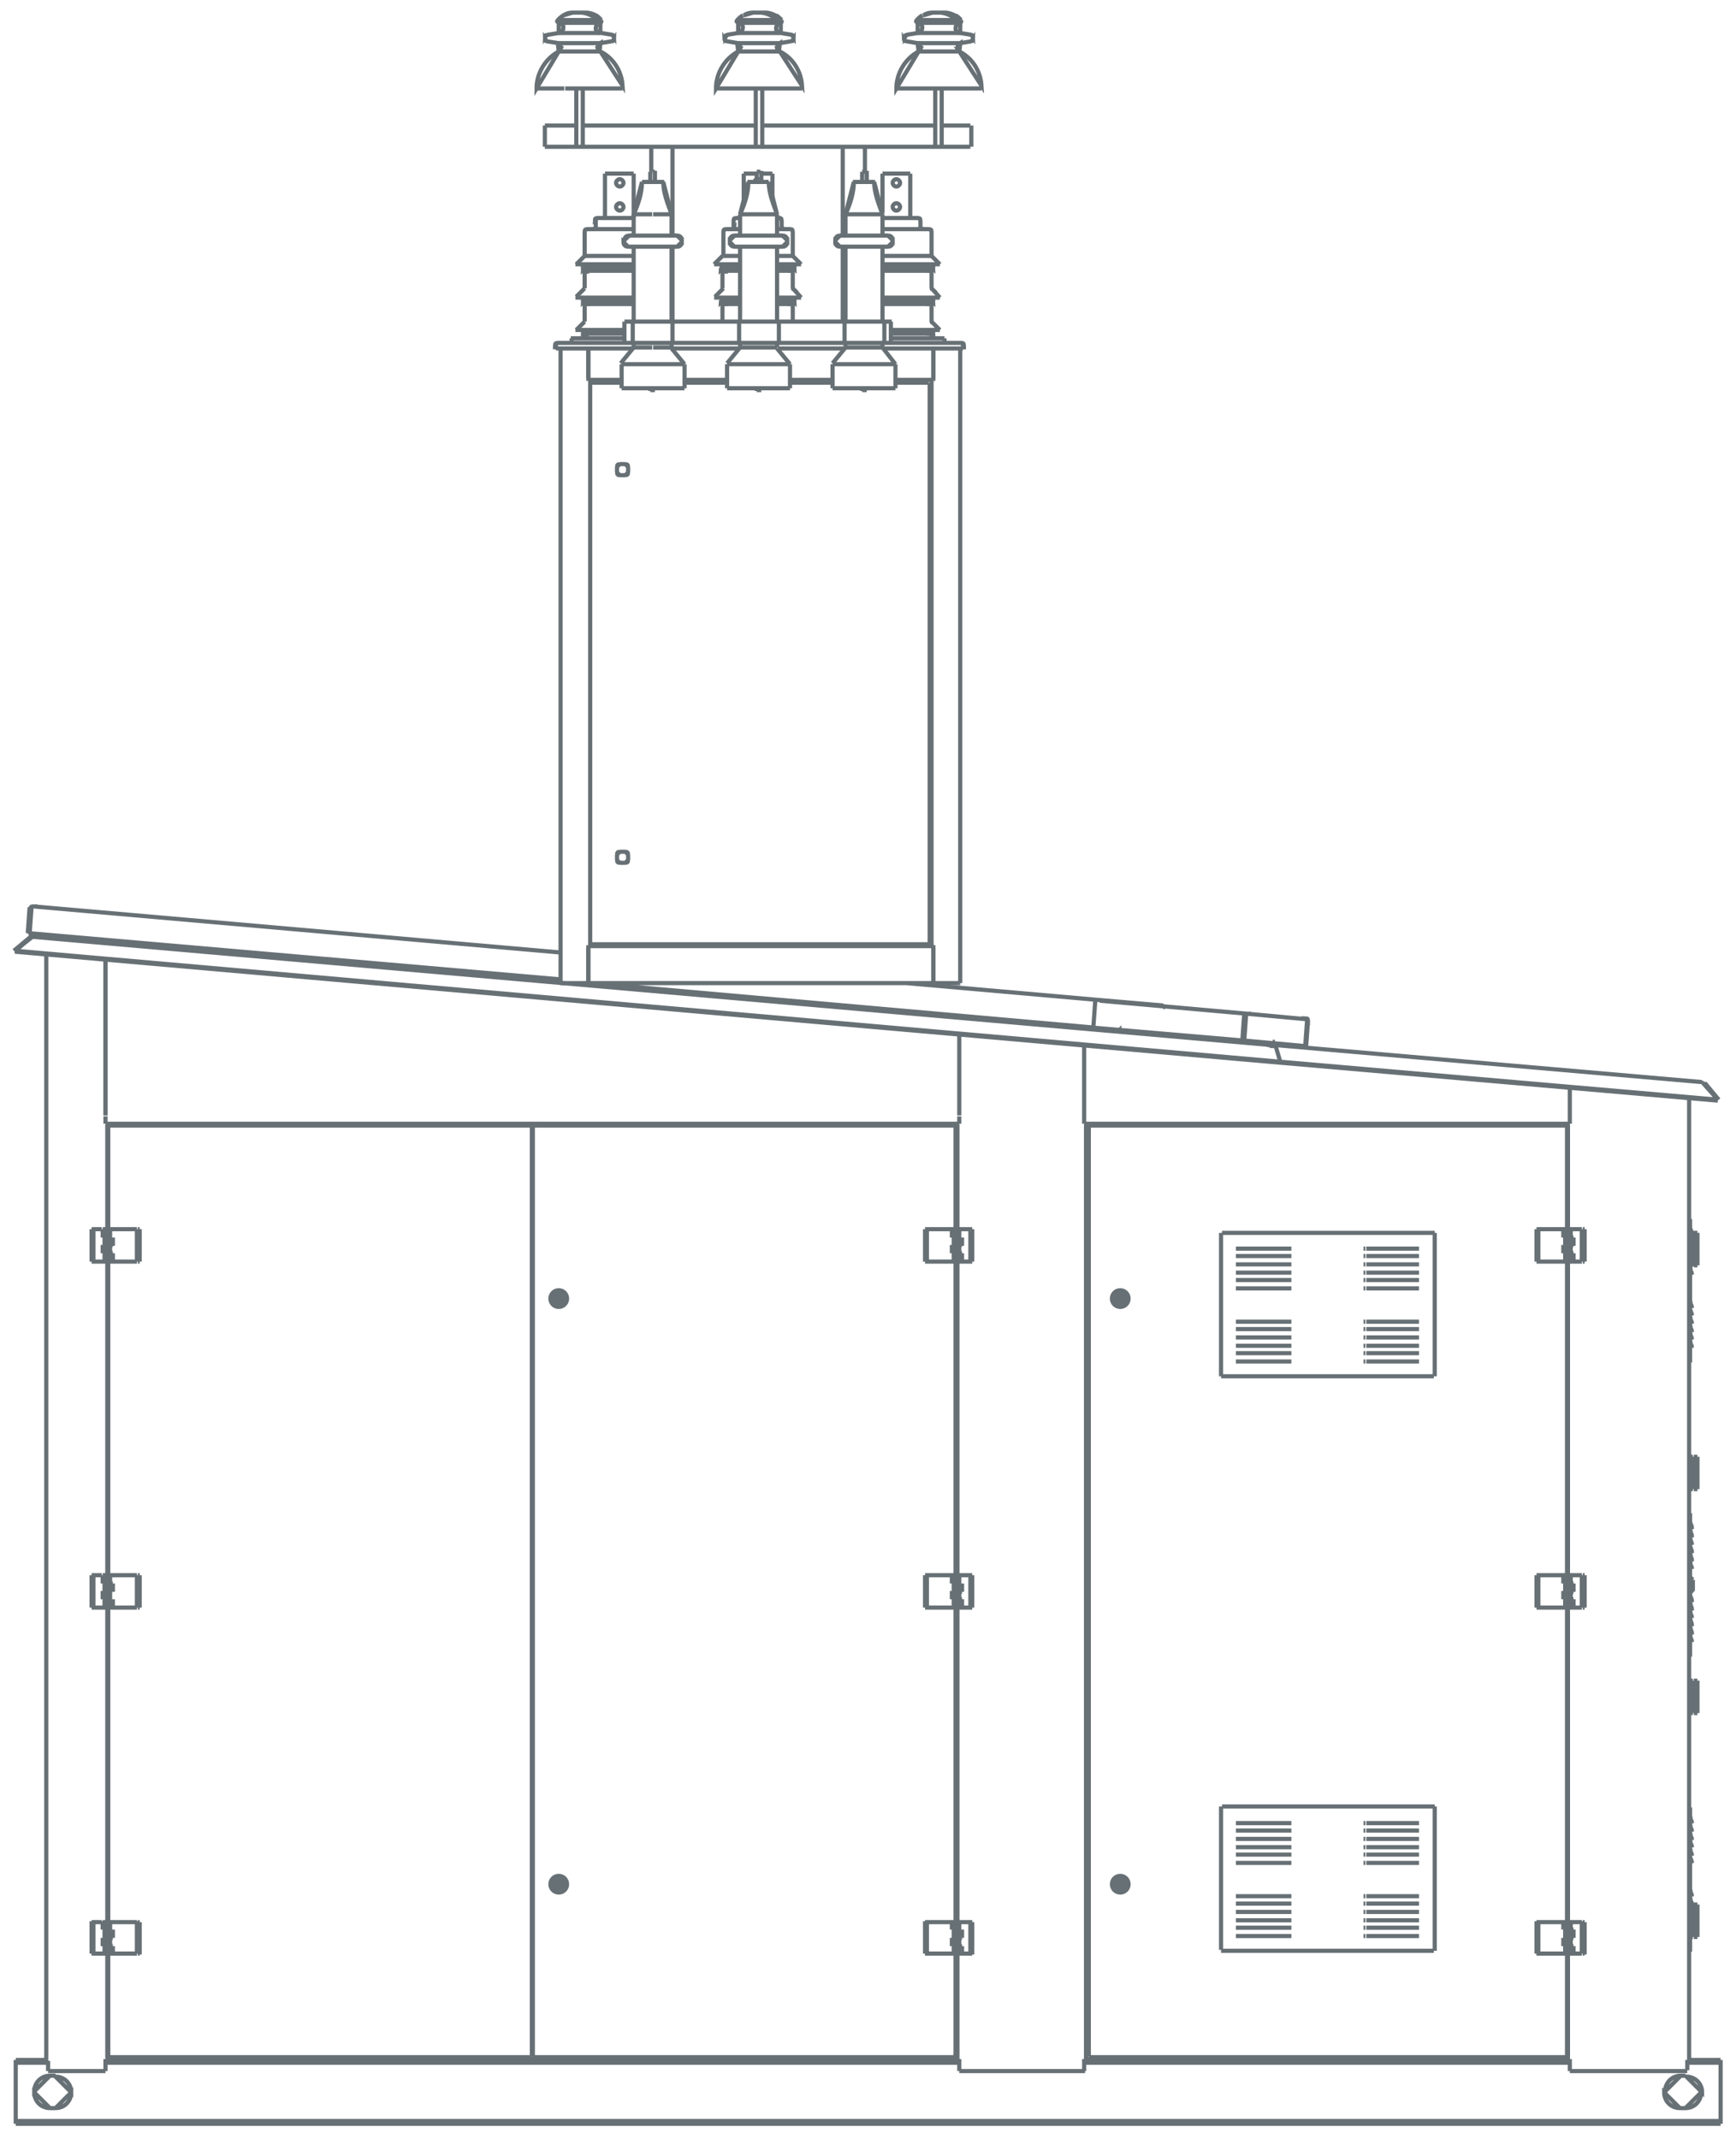 <svg width="125" height="154" viewBox="0 0 125 154" fill="none" xmlns="http://www.w3.org/2000/svg">
<path d="M121.692 114.674L121.892 114.475M67.807 148.244V148.111V148.244ZM67.807 80.971H68.873H67.807ZM79.33 148.111V148.244V148.111ZM79.33 80.971V81.104V80.971ZM68.939 80.971H68.873H68.939ZM68.939 88.498V80.971V88.498ZM68.939 113.409V90.763V113.409ZM68.939 138.386V115.74V138.386ZM68.939 148.244V140.718V148.244ZM69.073 148.244H68.939H69.073ZM78.198 148.244H78.065H78.198ZM78.198 80.971V148.244V80.971ZM69.073 74.444V80.305V74.444ZM69.073 148.244V149.11V148.244ZM69.073 149.11H78.131H69.073ZM78.065 148.244V149.11V148.244ZM78.065 75.243V80.305V75.243ZM111.834 81.038V80.905V81.038ZM111.834 148.244V148.111V148.244ZM121.492 148.311H121.626H121.492ZM121.626 148.311V79.04V148.311ZM112.9 88.498V80.971V88.498ZM112.9 113.409V90.763V113.409ZM112.9 138.386V115.74V138.386ZM112.9 148.244V140.718V148.244ZM113.033 148.244H112.9H113.033ZM113.033 80.372V78.307V80.372ZM113.033 149.11V148.244V149.11ZM121.492 149.11H113.033H121.492ZM121.492 148.311V149.044V148.311ZM69.073 80.305V74.444V80.305ZM7.594 80.305V69.049V80.305ZM69.073 80.971H7.594H69.073ZM69.073 80.372V80.905V80.372ZM7.594 80.905V80.372V80.905ZM69.073 80.905H7.594H69.073ZM113.033 80.372V78.307V80.372ZM78.065 80.372V75.31V80.372ZM113.033 80.372V80.905V80.372ZM78.065 80.905V80.372V80.905ZM113.033 80.905H78.065H113.033ZM113.033 80.971H78.065H113.033ZM78.198 148.244H112.967H78.198ZM78.065 148.311H113.033H78.065ZM38.433 81.104L38.5 81.171L38.433 81.104ZM38.5 81.171L38.433 81.104L38.5 81.171ZM38.5 147.978L38.433 148.045L38.5 147.978ZM38.367 81.104L38.5 81.171L38.367 81.104ZM38.367 148.045V81.104V148.045ZM38.5 147.978H38.433H38.5ZM38.433 148.045L38.5 147.978L38.433 148.045ZM68.673 81.171L68.74 81.104L68.673 81.171ZM68.74 81.104L68.673 81.171L68.74 81.104ZM68.74 81.038L68.673 81.171L68.74 81.038ZM38.433 81.038H68.806H38.433ZM38.5 81.171V81.104V81.171ZM68.74 148.045L68.673 147.978L68.74 148.045ZM38.433 148.111L38.5 147.978L38.433 148.111ZM68.74 148.111H38.433H68.74ZM68.806 148.045L68.74 147.978H68.673L68.806 148.045ZM68.806 140.651V148.045V140.651ZM68.806 115.74V138.386V115.74ZM68.806 90.829V113.475V90.829ZM68.806 81.104V88.498V81.104ZM68.673 81.171H68.74H68.673ZM68.673 147.978L68.74 148.045L68.673 147.978ZM68.673 147.978V148.045V147.978ZM121.892 113.742V114.142V113.742ZM121.892 114.142V114.541V114.142ZM40.831 93.493C40.831 93.16 40.565 92.894 40.232 92.894C39.899 92.894 39.632 93.16 39.632 93.493C39.632 93.826 39.899 94.093 40.232 94.093C40.565 94.093 40.831 93.826 40.831 93.493ZM40.631 93.493C40.631 93.293 40.432 93.094 40.232 93.094C40.032 93.094 39.832 93.293 39.832 93.493C39.832 93.693 40.032 93.893 40.232 93.893C40.498 93.893 40.631 93.693 40.631 93.493ZM81.262 135.656C81.262 135.323 80.995 135.056 80.662 135.056C80.329 135.056 80.063 135.323 80.063 135.656C80.063 135.989 80.329 136.255 80.662 136.255C80.995 136.255 81.262 135.989 81.262 135.656ZM81.062 135.656C81.062 135.456 80.862 135.256 80.662 135.256C80.462 135.256 80.263 135.456 80.263 135.656C80.263 135.855 80.462 136.055 80.662 136.055C80.862 136.055 81.062 135.922 81.062 135.656ZM81.262 93.493C81.262 93.16 80.995 92.894 80.662 92.894C80.329 92.894 80.063 93.16 80.063 93.493C80.063 93.826 80.329 94.093 80.662 94.093C80.995 94.093 81.262 93.826 81.262 93.493ZM81.062 93.493C81.062 93.293 80.862 93.094 80.662 93.094C80.462 93.094 80.263 93.293 80.263 93.493C80.263 93.693 80.462 93.893 80.662 93.893C80.862 93.893 81.062 93.693 81.062 93.493ZM40.831 135.656C40.831 135.323 40.565 135.056 40.232 135.056C39.899 135.056 39.632 135.323 39.632 135.656C39.632 135.989 39.899 136.255 40.232 136.255C40.565 136.255 40.831 135.989 40.831 135.656ZM40.631 135.656C40.631 135.456 40.432 135.256 40.232 135.256C40.032 135.256 39.832 135.456 39.832 135.656C39.832 135.855 40.032 136.055 40.232 136.055C40.498 136.055 40.631 135.922 40.631 135.656ZM80.929 93.56V93.427V93.56ZM80.462 93.56C80.462 93.693 80.596 93.76 80.729 93.693C80.796 93.693 80.862 93.627 80.862 93.56H80.462ZM80.396 93.427V93.56V93.427ZM80.862 93.427C80.862 93.293 80.729 93.227 80.596 93.293C80.529 93.293 80.462 93.36 80.462 93.427H80.862ZM40.565 93.56V93.427V93.56ZM40.099 93.56C40.099 93.693 40.232 93.76 40.365 93.693C40.432 93.693 40.498 93.627 40.498 93.56H40.099ZM40.032 93.427V93.56V93.427ZM40.498 93.427C40.498 93.293 40.365 93.227 40.232 93.293C40.165 93.293 40.099 93.36 40.099 93.427H40.498ZM80.929 135.722V135.589V135.722ZM80.862 135.656C80.862 135.522 80.729 135.456 80.596 135.522C80.529 135.522 80.462 135.589 80.462 135.656H80.862ZM80.462 135.722C80.462 135.855 80.596 135.922 80.729 135.855C80.796 135.855 80.862 135.789 80.862 135.722H80.462ZM80.396 135.656V135.789V135.656ZM40.565 135.722V135.589V135.722ZM40.099 135.722C40.099 135.855 40.232 135.922 40.365 135.855C40.432 135.855 40.498 135.789 40.498 135.722H40.099ZM40.032 135.656V135.789V135.656ZM40.498 135.656C40.498 135.522 40.365 135.456 40.232 135.522C40.165 135.522 40.099 135.589 40.099 135.656H40.498ZM112.567 113.409H112.7H112.567ZM110.635 115.74H110.769H110.635ZM110.635 113.409H110.769H110.635ZM110.635 115.74V113.409V115.74ZM112.7 115.141H112.567H112.7ZM110.769 115.74H112.7H110.769ZM112.567 114.008H112.7H112.567ZM112.567 114.608H112.7H112.567ZM110.769 113.409H112.567H110.769ZM112.567 115.141V114.541V115.141ZM112.567 114.008V113.409V114.008ZM110.769 113.409V115.74V113.409ZM112.7 115.74H112.833H112.7ZM112.7 115.141V115.74V115.141ZM112.833 114.008H113.033H112.833ZM112.833 114.608H113.033H112.833ZM113.033 114.008H113.166H113.033ZM113.033 114.608H113.166H113.033ZM113.033 114.008V114.608V114.008ZM113.166 114.008V114.608V114.008ZM112.7 114.008V114.608V114.008ZM112.833 114.008V114.608V114.008ZM113.166 115.141H113.033H113.166ZM113.033 115.74H113.166H113.033ZM113.166 115.141V115.74V115.141ZM113.033 115.141H112.833H113.033ZM112.833 115.74H113.033H112.833ZM113.033 115.141V115.74V115.141ZM112.833 115.141V115.74V115.141ZM112.567 138.386H112.7H112.567ZM110.635 140.651H110.769H110.635ZM110.635 138.386H110.769H110.635ZM110.635 140.651V138.32V140.651ZM112.7 140.118H112.567H112.7ZM112.567 138.919H112.7H112.567ZM112.567 139.519H112.7H112.567ZM110.769 140.651H112.7H110.769ZM110.769 138.386H112.567H110.769ZM112.567 140.118V139.519V140.118ZM112.567 138.919V138.32V138.919ZM110.769 138.386V140.718V138.386ZM112.7 138.919V139.519V138.919ZM113.033 138.919H113.166H113.033ZM113.033 139.519H113.166H113.033ZM113.166 138.919V139.519V138.919ZM112.833 138.919H113.033H112.833ZM112.833 138.919V139.519V138.919ZM112.833 139.519H113.033H112.833ZM113.033 138.919V139.519V138.919ZM112.7 140.651H112.833H112.7ZM112.7 140.118V140.718V140.118ZM113.166 140.118H113.033H113.166ZM113.033 140.651H113.166H113.033ZM113.166 140.118V140.718V140.118ZM112.833 140.651H113.033H112.833ZM113.033 140.118V140.718V140.118ZM113.033 140.118H112.833H113.033ZM112.833 140.118V140.718V140.118ZM112.567 88.498H112.7H112.567ZM110.635 90.829H110.769H110.635ZM110.635 88.498H110.769H110.635ZM110.635 90.829V88.498V90.829ZM112.7 90.23H112.567H112.7ZM112.567 89.097H112.7H112.567ZM112.567 89.63H112.7H112.567ZM110.769 90.829H112.7H110.769ZM112.567 90.23V89.63V90.23ZM112.567 89.097V88.498V89.097ZM110.769 88.498H112.567H110.769ZM110.769 88.498V90.829V88.498ZM112.7 89.097V89.697V89.097ZM112.833 89.097H113.033H112.833ZM112.833 89.097V89.697V89.097ZM112.833 89.63H113.033H112.833ZM112.7 90.829H112.833H112.7ZM112.7 90.23V90.829V90.23ZM113.033 89.097H113.166H113.033ZM113.033 89.097V89.697V89.097ZM113.033 89.63H113.166H113.033ZM113.166 89.097V89.697V89.097ZM113.033 90.23H112.833H113.033ZM112.833 90.829H113.033H112.833ZM112.833 90.23V90.829V90.23ZM113.166 90.23H113.033H113.166ZM113.033 90.829H113.166H113.033ZM113.166 90.23V90.829V90.23ZM113.033 90.23V90.829V90.23ZM112.567 113.409H112.7H112.567ZM110.635 115.74H110.769H110.635ZM110.635 113.409H110.769H110.635ZM110.635 115.74V113.409V115.74ZM112.7 115.141H112.567H112.7ZM110.769 115.74H112.7H110.769ZM112.567 114.608H112.7H112.567ZM112.567 114.008H112.7H112.567ZM110.769 113.409H112.567H110.769ZM112.567 115.141V114.541V115.141ZM112.567 114.008V113.409V114.008ZM110.769 113.409V115.74V113.409ZM112.7 114.008V114.608V114.008ZM112.7 115.74H112.833H112.7ZM112.7 115.141V115.74V115.141ZM113.033 114.008H113.166H113.033ZM113.033 114.608H113.166H113.033ZM113.166 114.008V114.608V114.008ZM112.833 114.008H113.033H112.833ZM112.833 114.008V114.608V114.008ZM112.833 114.608H113.033H112.833ZM113.033 114.008V114.608V114.008ZM112.833 115.74H113.033H112.833ZM113.033 115.141H112.833H113.033ZM112.833 115.141V115.74V115.141ZM113.033 115.74H113.166H113.033ZM113.166 115.141V115.74V115.141ZM113.166 115.141H113.033H113.166ZM113.033 115.141V115.74V115.141ZM122.225 106.615H122.092H122.225ZM122.225 106.615V106.082V106.615ZM122.225 106.082H122.092H122.225ZM122.225 104.883H122.092H122.225ZM122.092 105.483H122.225H122.092ZM122.225 105.483V104.883V105.483ZM121.959 106.615H122.092H121.959ZM122.092 106.615V106.082V106.615ZM122.092 106.082H121.959H122.092ZM122.092 104.883H121.959H122.092ZM121.959 105.483H122.092H121.959ZM122.092 105.483V104.883V105.483ZM122.092 89.364H122.225H122.092ZM122.225 88.764H122.092H122.225ZM122.225 89.364V88.764V89.364ZM122.225 89.963H122.092H122.225ZM122.225 90.496H122.092H122.225ZM122.225 90.496V89.897V90.496ZM121.959 89.364H122.092H121.959ZM122.092 88.764H121.959H122.092ZM122.092 89.364V88.764V89.364ZM122.092 89.963H121.959H122.092ZM121.959 90.496H122.092H121.959ZM122.092 90.496V89.897V90.496ZM122.092 138.253H121.959H122.092ZM121.959 138.853H122.092H121.959ZM121.959 137.72H122.092H121.959ZM122.092 137.121H121.959H122.092ZM122.225 138.253H122.092H122.225ZM122.225 138.853H122.092H122.225ZM122.225 138.853V138.253V138.853ZM122.092 138.853V138.253V138.853ZM122.092 137.72H122.225H122.092ZM122.225 137.121H122.092H122.225ZM122.092 137.72V137.121V137.72ZM122.225 137.72V137.121V137.72ZM122.225 122.134H122.092H122.225ZM122.225 122.734H122.092H122.225ZM122.225 122.734V122.134V122.734ZM122.092 121.002H121.959H122.092ZM121.959 121.602H122.092H121.959ZM122.225 121.002H122.092H122.225ZM122.092 121.602H122.225H122.092ZM122.092 121.602V121.002V121.602ZM122.225 121.602V121.002V121.602ZM122.092 122.134H121.959H122.092ZM121.959 122.734H122.092H121.959ZM122.092 122.734V122.134V122.734ZM66.608 115.74H66.741H66.608ZM66.608 113.409H66.741H66.608ZM66.608 115.74V113.409V115.74ZM66.741 115.74H68.673H66.741ZM68.54 115.141V114.541V115.141ZM68.54 114.008V113.409V114.008ZM66.741 113.409H68.54H66.741ZM66.741 113.409V115.74V113.409ZM68.806 114.008H69.006H68.806ZM68.806 114.608H69.006H68.806ZM68.673 114.008V114.608V114.008ZM68.806 114.008V114.608V114.008ZM69.006 114.008H69.139H69.006ZM69.006 114.008V114.608V114.008ZM69.006 114.608H69.139H69.006ZM69.073 114.008V114.608V114.008ZM69.006 115.141H68.806H69.006ZM68.806 115.74H69.006H68.806ZM69.073 115.141H68.939H69.073ZM69.006 115.74H69.139H69.006ZM69.073 115.141V115.74V115.141ZM69.006 115.141V115.74V115.141ZM68.673 115.74H68.806H68.673ZM68.806 115.141V115.74V115.141ZM68.673 115.141V115.74V115.141ZM68.673 113.409H68.54H68.673ZM66.608 115.74H66.741H66.608ZM66.608 113.409H66.741H66.608ZM66.608 115.74V113.409V115.74ZM68.54 115.141H68.673H68.54ZM68.673 114.008H68.54H68.673ZM66.741 115.74H68.673H66.741ZM68.673 114.608H68.54H68.673ZM68.54 115.141V114.541V115.141ZM68.54 114.008V113.409V114.008ZM66.741 113.409H68.54H66.741ZM66.741 113.409V115.74V113.409ZM69.006 114.008H69.139H69.006ZM69.006 114.608H69.139H69.006ZM69.073 114.008V114.608V114.008ZM68.673 114.008V114.608V114.008ZM68.806 114.008H69.006H68.806ZM68.806 114.008V114.608V114.008ZM68.806 114.608H69.006H68.806ZM69.006 114.008V114.608V114.008ZM69.006 115.141H68.806H69.006ZM68.673 115.74H68.939H68.673ZM68.806 115.141V115.74V115.141ZM68.673 115.141V115.74V115.141ZM69.073 115.141H68.939H69.073ZM69.006 115.74H69.139H69.006ZM69.073 115.141V115.74V115.141ZM69.006 115.141V115.74V115.141ZM68.54 138.386H68.673H68.54ZM66.608 140.651H66.741H66.608ZM66.608 138.386H66.741H66.608ZM66.608 140.651V138.32V140.651ZM68.673 140.118H68.54H68.673ZM68.54 138.919H68.673H68.54ZM68.54 139.519H68.673H68.54ZM66.741 140.651H68.673H66.741ZM66.741 138.386H68.54H66.741ZM68.54 140.118V139.519V140.118ZM68.54 138.919V138.32V138.919ZM66.741 138.386V140.718V138.386ZM68.806 138.919H69.006H68.806ZM68.806 139.519H69.006H68.806ZM68.673 138.919V139.519V138.919ZM68.806 138.919V139.519V138.919ZM69.006 138.919H69.139H69.006ZM69.006 138.919V139.519V138.919ZM69.006 139.519H69.139H69.006ZM69.073 138.919V139.519V138.919ZM69.006 140.118H68.806H69.006ZM68.673 140.651H68.939H68.673ZM68.806 140.118V140.718V140.118ZM68.673 140.118V140.718V140.118ZM69.073 140.118H68.939H69.073ZM69.006 140.651H69.139H69.006ZM69.073 140.118V140.718V140.118ZM69.006 140.118V140.718V140.118ZM68.54 88.498H68.673H68.54ZM66.608 90.829H66.741H66.608ZM66.608 88.498H66.741H66.608ZM66.608 90.829V88.498V90.829ZM68.673 90.23H68.54H68.673ZM68.54 89.097H68.673H68.54ZM66.741 90.829H68.673H66.741ZM68.54 89.63H68.673H68.54ZM66.741 88.498H68.54H66.741ZM68.54 90.23V89.63V90.23ZM68.54 89.097V88.498V89.097ZM66.741 88.498V90.829V88.498ZM69.006 89.097H69.139H69.006ZM69.006 89.63H69.139H69.006ZM69.073 89.097V89.697V89.097ZM68.806 89.097H69.006H68.806ZM68.806 89.63H69.006H68.806ZM69.006 89.097V89.697V89.097ZM68.673 89.097V89.697V89.097ZM68.806 89.097V89.697V89.097ZM69.006 90.829H69.139H69.006ZM69.073 90.23V90.829V90.23ZM69.073 90.23H68.939H69.073ZM68.806 90.829H69.006H68.806ZM69.006 90.23V90.829V90.23ZM69.006 90.23H68.806H69.006ZM68.673 90.829H68.806H68.673ZM68.806 90.23V90.829V90.23ZM68.673 90.23V90.829V90.23ZM10.059 113.409H9.926H10.059ZM10.059 115.74H9.926H10.059ZM10.059 113.409V115.74V113.409ZM9.859 113.409H7.927H9.859ZM8.127 114.008V114.608V114.008ZM8.127 115.141V115.74V115.141ZM9.859 115.74H8.061H9.859ZM9.859 115.74V113.409V115.74ZM7.794 113.409H7.594H7.794ZM7.661 114.008H7.861H7.661ZM7.661 115.141H7.528H7.661ZM7.661 114.608H7.528H7.661ZM7.528 115.141V114.541V115.141ZM7.794 115.141H7.594H7.794ZM7.794 114.608H7.594H7.794ZM7.661 115.141V114.541V115.141ZM7.927 113.409H7.794H7.927ZM7.794 114.008V113.409V114.008ZM7.927 114.008V113.409V114.008ZM7.927 115.141V114.541V115.141ZM7.794 115.141V114.541V115.141ZM7.661 113.409H7.528H7.661ZM7.528 114.008V113.409V114.008ZM7.528 114.008H7.661H7.528ZM7.661 114.008V113.409V114.008ZM7.927 115.74H8.061H7.927ZM9.859 113.409H7.927H9.859ZM8.127 114.008H7.994H8.127ZM7.927 114.608H8.061H7.927ZM7.927 115.141H8.061H7.927ZM9.859 115.74H8.061H9.859ZM8.127 114.008V114.608V114.008ZM8.127 115.141V115.74V115.141ZM10.059 113.409H9.926H10.059ZM10.059 115.74H9.926H10.059ZM10.059 113.409V115.74V113.409ZM9.859 115.74V113.409V115.74ZM7.927 115.141V114.541V115.141ZM7.794 113.409H7.594H7.794ZM7.661 114.008H7.861H7.661ZM7.794 114.608H7.594H7.794ZM7.794 115.141H7.594H7.794ZM7.794 115.141V114.541V115.141ZM7.927 113.409H7.794H7.927ZM7.794 114.008V113.409V114.008ZM7.927 114.008V113.409V114.008ZM7.661 115.141H7.528H7.661ZM7.661 115.141V114.541V115.141ZM7.661 114.608H7.528H7.661ZM7.528 115.141V114.541V115.141ZM7.661 113.409H7.528H7.661ZM7.528 114.008V113.409V114.008ZM7.528 114.008H7.661H7.528ZM7.661 114.008V113.409V114.008ZM8.127 140.651H7.994H8.127ZM10.059 138.386H9.926H10.059ZM10.059 140.651H9.926H10.059ZM10.059 138.386V140.718V138.386ZM9.859 138.386H7.927H9.859ZM8.127 139.519H7.994H8.127ZM8.127 140.118H7.994H8.127ZM7.927 138.919H8.061H7.927ZM8.127 138.919V139.519V138.919ZM8.127 140.118V140.718V140.118ZM9.859 140.651H8.061H9.859ZM9.859 140.651V138.32V140.651ZM7.794 139.519H7.594H7.794ZM7.794 140.118H7.594H7.794ZM7.661 139.519H7.528H7.661ZM7.661 140.118H7.528H7.661ZM7.661 140.118V139.519V140.118ZM7.528 140.118V139.519V140.118ZM7.927 140.118V139.519V140.118ZM7.794 140.118V139.519V140.118ZM7.661 138.386H7.528H7.661ZM7.528 138.919V138.32V138.919ZM7.528 138.919H7.661H7.528ZM7.794 138.386H7.594H7.794ZM7.661 138.919V138.32V138.919ZM7.661 138.919H7.861H7.661ZM7.927 138.386H7.794H7.927ZM7.794 138.919V138.32V138.919ZM7.927 138.919V138.32V138.919ZM8.127 90.829H7.994H8.127ZM9.859 88.498H7.927H9.859ZM8.127 89.63H7.994H8.127ZM8.127 90.23H7.994H8.127ZM7.927 89.097H8.061H7.927ZM9.859 90.829H8.061H9.859ZM8.127 89.097V89.697V89.097ZM8.127 90.23V90.829V90.23ZM10.059 88.498H9.926H10.059ZM10.059 90.829H9.926H10.059ZM10.059 88.498V90.829V88.498ZM9.859 90.829V88.498V90.829ZM7.661 89.63H7.528H7.661ZM7.661 90.23H7.528H7.661ZM7.528 90.23V89.63V90.23ZM7.927 90.23V89.63V90.23ZM7.794 89.63H7.594H7.794ZM7.794 90.23H7.594H7.794ZM7.794 90.23V89.63V90.23ZM7.661 90.23V89.63V90.23ZM7.794 88.498H7.594H7.794ZM7.661 89.097H7.861H7.661ZM7.661 88.498H7.528H7.661ZM7.528 89.097V88.498V89.097ZM7.528 89.097H7.661H7.528ZM7.661 89.097V88.498V89.097ZM7.927 88.498H7.794H7.927ZM7.794 89.097V88.498V89.097ZM7.927 89.097V88.498V89.097ZM38.3 148.045H38.367H38.3ZM38.367 81.104H38.3H38.367ZM7.861 81.104L7.927 81.171L7.861 81.104ZM7.927 81.171L7.861 81.104L7.927 81.171ZM7.794 81.104L7.927 81.171L7.794 81.104ZM7.794 140.651V148.045V140.651ZM7.794 115.74V138.386V115.74ZM7.794 90.829V113.475V90.829ZM7.794 81.104V88.498V81.104ZM7.927 147.978L7.861 148.045L7.927 147.978ZM7.927 147.978H7.861H7.927ZM7.861 148.045L7.927 147.978L7.861 148.045ZM38.167 81.171L38.234 81.104L38.167 81.171ZM38.234 81.104L38.167 81.171L38.234 81.104ZM38.234 81.038L38.167 81.171L38.234 81.038ZM7.861 81.038H38.234H7.861ZM7.927 81.171V81.104V81.171ZM38.234 148.045L38.167 147.978L38.234 148.045ZM7.861 148.111L7.927 147.978L7.861 148.111ZM38.234 148.111H7.861H38.234ZM38.3 148.045L38.167 147.978L38.3 148.045ZM38.3 81.104V148.045V81.104ZM38.167 81.171H38.234H38.167ZM38.167 147.978L38.234 148.045L38.167 147.978ZM38.167 147.978V148.045V147.978ZM87.922 88.764V99.088V88.764ZM87.922 99.088H103.242H87.922ZM103.309 99.088V88.764V99.088ZM103.309 88.764H87.989H103.309ZM102.176 90.429H102.043H102.176ZM102.176 92.761H102.043H102.176ZM102.176 91.628H102.043H102.176ZM102.176 89.897H102.043H102.176ZM102.176 92.161H102.043H102.176ZM102.176 91.029H102.043H102.176ZM102.176 96.291H102.043H102.176ZM102.176 95.691H102.043H102.176ZM102.176 98.023H102.043H102.176ZM102.176 95.159H102.043H102.176ZM102.176 96.89H102.043H102.176ZM102.176 97.423H102.043H102.176ZM89.121 89.897H88.988H89.121ZM89.121 97.423H88.988H89.121ZM89.121 92.761H88.988H89.121ZM89.121 90.429H88.988H89.121ZM89.121 95.691H88.988H89.121ZM89.121 91.628H88.988H89.121ZM89.121 91.029H88.988H89.121ZM89.121 92.161H88.988H89.121ZM89.121 98.023H88.988H89.121ZM89.121 95.159H88.988H89.121ZM89.121 96.291H88.988H89.121ZM89.121 96.89H88.988H89.121ZM92.985 96.89H92.851H92.985ZM92.985 97.423H92.851H92.985ZM92.985 90.429H92.851H92.985ZM92.985 92.161H92.851H92.985ZM92.985 96.291H92.851H92.985ZM92.985 91.628H92.851H92.985ZM92.985 89.897H92.851H92.985ZM92.985 95.691H92.851H92.985ZM92.985 92.761H92.851H92.985ZM92.985 95.159H92.851H92.985ZM92.985 91.029H92.851H92.985ZM92.985 98.023H92.851H92.985ZM98.313 97.423H98.18H98.313ZM98.313 95.691H98.18H98.313ZM98.313 96.291H98.18H98.313ZM98.313 98.023H98.18H98.313ZM98.313 96.89H98.18H98.313ZM98.313 95.159H98.18H98.313ZM98.313 92.161H98.18H98.313ZM98.313 90.429H98.18H98.313ZM98.313 92.761H98.18H98.313ZM98.313 89.897H98.18H98.313ZM98.313 91.029H98.18H98.313ZM98.313 91.628H98.18H98.313ZM92.518 90.429H89.454H92.518ZM92.518 89.897H89.454H92.518ZM92.518 91.029H89.454H92.518ZM92.518 97.423H89.454H92.518ZM92.518 96.89H89.454H92.518ZM92.518 95.159H89.454H92.518ZM92.518 92.161H89.454H92.518ZM92.518 98.023H89.454H92.518ZM92.518 96.291H89.454H92.518ZM92.518 92.761H89.454H92.518ZM92.518 95.691H89.454H92.518ZM92.518 91.628H89.454H92.518ZM101.777 89.897H98.713H101.777ZM101.777 92.761H98.713H101.777ZM101.777 92.161H98.713H101.777ZM101.777 91.029H98.713H101.777ZM101.777 91.628H98.713H101.777ZM101.777 90.429H98.713H101.777ZM101.777 96.291H98.713H101.777ZM101.777 96.89H98.713H101.777ZM101.777 98.023H98.713H101.777ZM101.777 95.159H98.713H101.777ZM101.777 97.423H98.713H101.777ZM101.777 95.691H98.713H101.777ZM89.454 91.029H89.121H89.454ZM89.454 90.429H89.121H89.454ZM89.454 92.761H89.121H89.454ZM89.454 91.628H89.121H89.454ZM89.454 89.897H89.121H89.454ZM89.454 96.89H89.121H89.454ZM89.454 95.159H89.121H89.454ZM89.454 92.161H89.121H89.454ZM89.454 97.423H89.121H89.454ZM89.454 96.291H89.121H89.454ZM89.454 98.023H89.121H89.454ZM89.454 95.691H89.121H89.454ZM98.713 91.628H98.38H98.713ZM98.713 92.161H98.38H98.713ZM98.713 92.761H98.38H98.713ZM98.713 90.429H98.38H98.713ZM98.713 91.029H98.38H98.713ZM98.713 89.897H98.38H98.713ZM98.713 95.691H98.38H98.713ZM98.713 98.023H98.38H98.713ZM98.713 95.159H98.38H98.713ZM98.713 96.89H98.38H98.713ZM98.713 97.423H98.38H98.713ZM98.713 96.291H98.38H98.713ZM92.851 91.029H92.518H92.851ZM92.851 90.429H92.518H92.851ZM92.851 89.897H92.518H92.851ZM92.851 91.628H92.518H92.851ZM92.851 95.159H92.518H92.851ZM92.851 96.291H92.518H92.851ZM92.851 95.691H92.518H92.851ZM92.851 96.89H92.518H92.851ZM92.851 98.023H92.518H92.851ZM92.851 97.423H92.518H92.851ZM92.851 92.761H92.518H92.851ZM92.851 92.161H92.518H92.851ZM102.11 92.161H101.777H102.11ZM102.11 91.029H101.777H102.11ZM102.11 91.628H101.777H102.11ZM102.11 89.897H101.777H102.11ZM102.11 90.429H101.777H102.11ZM102.11 92.761H101.777H102.11ZM102.11 96.291H101.777H102.11ZM102.11 95.159H101.777H102.11ZM102.11 95.691H101.777H102.11ZM102.11 96.89H101.777H102.11ZM102.11 97.423H101.777H102.11ZM102.11 98.023H101.777H102.11ZM121.825 88.764C121.825 88.698 121.759 88.564 121.692 88.498L121.825 88.764ZM121.825 91.162H121.692H121.825ZM121.825 91.162V91.096V91.162ZM121.825 97.023H121.692H121.825ZM121.825 97.023C121.825 96.89 121.759 96.757 121.692 96.691L121.825 97.023ZM121.825 94.692H121.692H121.825ZM121.825 94.692C121.825 94.559 121.759 94.426 121.692 94.359L121.825 94.692ZM121.825 95.292H121.692H121.825ZM121.825 95.292C121.825 95.159 121.759 95.025 121.692 94.959L121.825 95.292ZM121.825 91.762H121.692H121.825ZM121.825 91.762C121.825 91.628 121.759 91.495 121.692 91.428L121.825 91.762ZM121.825 96.424H121.692H121.825ZM121.825 96.424C121.825 96.291 121.759 96.158 121.692 96.091L121.825 96.424ZM121.825 94.159H121.692H121.825ZM121.825 94.159C121.825 94.026 121.759 93.893 121.692 93.826L121.825 94.159ZM121.825 95.891H121.692H121.825ZM121.825 95.891C121.825 95.758 121.759 95.625 121.692 95.558L121.825 95.891ZM121.692 91.295C121.692 91.362 121.692 91.362 121.759 91.428L121.692 91.295ZM121.692 88.431C121.692 88.498 121.692 88.498 121.759 88.564L121.692 88.431ZM121.692 95.958C121.692 96.024 121.692 96.024 121.759 96.091L121.692 95.958ZM121.692 93.693C121.692 93.76 121.692 93.76 121.759 93.826L121.692 93.693ZM121.692 96.557C121.692 96.624 121.692 96.624 121.759 96.691L121.692 96.557ZM121.692 94.293C121.692 94.359 121.692 94.359 121.759 94.426L121.692 94.293ZM121.692 94.826C121.692 94.892 121.692 94.892 121.759 94.959L121.692 94.826ZM121.692 95.425C121.692 95.492 121.692 95.492 121.759 95.558L121.692 95.425ZM121.692 91.096V98.089V91.096ZM121.692 87.765V88.831V87.765ZM121.825 110.078H121.692H121.825ZM121.825 110.078C121.825 109.945 121.759 109.812 121.692 109.745L121.825 110.078ZM121.825 110.678H121.692H121.825ZM121.825 110.678C121.825 110.545 121.759 110.412 121.692 110.345L121.825 110.678ZM121.825 111.211H121.692H121.825ZM121.825 111.211C121.825 111.078 121.759 110.944 121.692 110.878L121.825 111.211ZM121.825 112.41H121.692H121.825ZM121.825 112.41C121.825 112.277 121.759 112.143 121.692 112.077L121.825 112.41ZM121.825 111.81H121.692H121.825ZM121.825 111.81C121.825 111.677 121.759 111.544 121.692 111.477L121.825 111.81ZM121.825 117.072H121.692H121.825ZM121.825 117.072C121.825 116.939 121.759 116.806 121.692 116.739L121.825 117.072ZM121.825 118.205H121.692H121.825ZM121.825 118.205C121.825 118.071 121.759 117.938 121.692 117.872L121.825 118.205ZM121.825 115.94H121.692H121.825ZM121.825 115.94C121.825 115.807 121.759 115.673 121.692 115.607L121.825 115.94ZM121.825 115.34H121.692H121.825ZM121.825 115.34C121.825 115.207 121.759 115.074 121.692 115.007L121.825 115.34ZM121.825 117.672H121.692H121.825ZM121.825 117.672C121.825 117.538 121.759 117.405 121.692 117.339L121.825 117.672ZM121.825 116.473H121.692H121.825ZM121.825 116.473C121.825 116.34 121.759 116.206 121.692 116.14L121.825 116.473ZM121.825 112.943H121.692H121.825ZM121.825 112.943C121.825 112.809 121.759 112.676 121.692 112.61L121.825 112.943ZM121.692 110.212C121.692 110.278 121.692 110.278 121.759 110.345L121.692 110.212ZM121.692 111.943C121.692 112.01 121.692 112.01 121.759 112.077L121.692 111.943ZM121.692 111.344C121.692 111.411 121.692 111.411 121.759 111.477L121.692 111.344ZM121.692 109.612C121.692 109.679 121.692 109.679 121.759 109.745L121.692 109.612ZM121.692 112.476C121.692 112.543 121.692 112.543 121.759 112.61L121.692 112.476ZM121.692 110.811C121.692 110.878 121.692 110.878 121.759 110.944L121.692 110.811ZM121.692 114.874C121.692 114.941 121.692 114.941 121.759 115.007L121.692 114.874ZM121.692 115.474C121.692 115.54 121.692 115.54 121.759 115.607L121.692 115.474ZM121.692 116.606C121.692 116.673 121.692 116.673 121.759 116.739L121.692 116.606ZM121.692 116.007C121.692 116.073 121.692 116.073 121.759 116.14L121.692 116.007ZM121.692 117.205C121.692 117.272 121.692 117.272 121.759 117.339L121.692 117.205ZM121.692 117.738C121.692 117.805 121.692 117.805 121.759 117.872L121.692 117.738ZM121.692 108.946V119.27V108.946ZM121.825 131.26H121.692H121.825ZM121.825 131.26C121.825 131.126 121.759 130.993 121.692 130.927L121.825 131.26ZM121.825 133.591H121.692H121.825ZM121.825 133.591C121.825 133.458 121.759 133.324 121.692 133.258L121.825 133.591ZM121.825 131.859H121.692H121.825ZM121.825 131.859C121.825 131.726 121.759 131.593 121.692 131.526L121.825 131.859ZM121.825 132.458H121.692H121.825ZM121.825 132.458C121.825 132.325 121.759 132.192 121.692 132.125L121.825 132.458ZM121.825 132.991H121.692H121.825ZM121.825 132.991C121.825 132.858 121.759 132.725 121.692 132.658L121.825 132.991ZM121.825 134.124H121.692H121.825ZM121.825 134.124C121.825 133.99 121.759 133.857 121.692 133.791L121.825 134.124ZM121.825 136.521H121.692H121.825ZM121.825 136.521C121.825 136.388 121.759 136.255 121.692 136.188L121.825 136.521ZM121.825 137.121H121.692H121.825ZM121.825 137.121C121.825 136.988 121.759 136.855 121.692 136.788L121.825 137.121ZM121.692 133.125C121.692 133.191 121.692 133.191 121.759 133.258L121.692 133.125ZM121.692 131.992C121.692 132.059 121.692 132.059 121.759 132.125L121.692 131.992ZM121.692 132.525C121.692 132.592 121.692 132.592 121.759 132.658L121.692 132.525ZM121.692 131.393C121.692 131.459 121.692 131.459 121.759 131.526L121.692 131.393ZM121.692 130.793C121.692 130.86 121.692 130.86 121.759 130.927L121.692 130.793ZM121.692 133.724C121.692 133.791 121.692 133.791 121.759 133.857L121.692 133.724ZM121.692 136.055C121.692 136.122 121.692 136.122 121.759 136.188L121.692 136.055ZM121.692 136.655C121.692 136.721 121.692 136.721 121.759 136.788L121.692 136.655ZM121.692 139.452V140.518V139.452ZM121.692 130.127V137.121V130.127ZM87.922 130.061V140.385V130.061ZM87.922 140.451H103.242H87.922ZM103.309 140.451V130.061V140.451ZM103.309 130.061H87.989H103.309ZM102.176 133.524H102.043H102.176ZM102.176 131.26H102.043H102.176ZM102.176 132.991H102.043H102.176ZM102.176 131.792H102.043H102.176ZM102.176 134.124H102.043H102.176ZM102.176 132.392H102.043H102.176ZM102.176 138.253H102.043H102.176ZM102.176 138.786H102.043H102.176ZM102.176 137.654H102.043H102.176ZM102.176 137.054H102.043H102.176ZM102.176 139.386H102.043H102.176ZM102.176 136.521H102.043H102.176ZM89.121 131.26H88.988H89.121ZM89.121 137.654H88.988H89.121ZM89.121 136.521H88.988H89.121ZM89.121 133.524H88.988H89.121ZM89.121 131.792H88.988H89.121ZM89.121 137.054H88.988H89.121ZM89.121 132.392H88.988H89.121ZM89.121 132.991H88.988H89.121ZM89.121 134.124H88.988H89.121ZM89.121 139.386H88.988H89.121ZM89.121 138.786H88.988H89.121ZM89.121 138.253H88.988H89.121ZM92.985 133.524H92.851H92.985ZM92.985 131.26H92.851H92.985ZM92.985 137.654H92.851H92.985ZM92.985 132.392H92.851H92.985ZM92.985 138.786H92.851H92.985ZM92.985 139.386H92.851H92.985ZM92.985 136.521H92.851H92.985ZM92.985 138.253H92.851H92.985ZM92.985 131.792H92.851H92.985ZM92.985 137.054H92.851H92.985ZM92.985 132.991H92.851H92.985ZM92.985 134.124H92.851H92.985ZM98.313 137.054H98.18H98.313ZM98.313 136.521H98.18H98.313ZM98.313 139.386H98.18H98.313ZM98.313 137.654H98.18H98.313ZM98.313 138.253H98.18H98.313ZM98.313 138.786H98.18H98.313ZM98.313 132.392H98.18H98.313ZM98.313 131.26H98.18H98.313ZM98.313 131.792H98.18H98.313ZM98.313 134.124H98.18H98.313ZM98.313 133.524H98.18H98.313ZM98.313 132.991H98.18H98.313ZM92.518 131.792H89.454H92.518ZM92.518 131.26H89.454H92.518ZM92.518 139.386H89.454H92.518ZM92.518 132.392H89.454H92.518ZM92.518 138.253H89.454H92.518ZM92.518 133.524H89.454H92.518ZM92.518 137.654H89.454H92.518ZM92.518 132.991H89.454H92.518ZM92.518 134.124H89.454H92.518ZM92.518 138.786H89.454H92.518ZM92.518 136.521H89.454H92.518ZM92.518 137.054H89.454H92.518ZM101.777 134.124H98.713H101.777ZM101.777 133.524H98.713H101.777ZM101.777 131.26H98.713H101.777ZM101.777 132.991H98.713H101.777ZM101.777 131.792H98.713H101.777ZM101.777 132.392H98.713H101.777ZM101.777 136.521H98.713H101.777ZM101.777 137.654H98.713H101.777ZM101.777 139.386H98.713H101.777ZM101.777 137.054H98.713H101.777ZM101.777 138.786H98.713H101.777ZM101.777 138.253H98.713H101.777ZM89.454 131.792H89.121H89.454ZM89.454 136.521H89.121H89.454ZM89.454 133.524H89.121H89.454ZM89.454 134.124H89.121H89.454ZM89.454 138.253H89.121H89.454ZM89.454 131.26H89.121H89.454ZM89.454 137.054H89.121H89.454ZM89.454 132.991H89.121H89.454ZM89.454 139.386H89.121H89.454ZM89.454 132.392H89.121H89.454ZM89.454 137.654H89.121H89.454ZM89.454 138.786H89.121H89.454ZM98.713 132.991H98.38H98.713ZM98.713 131.792H98.38H98.713ZM98.713 133.524H98.38H98.713ZM98.713 132.392H98.38H98.713ZM98.713 131.26H98.38H98.713ZM98.713 134.124H98.38H98.713ZM98.713 137.654H98.38H98.713ZM98.713 139.386H98.38H98.713ZM98.713 137.054H98.38H98.713ZM98.713 136.521H98.38H98.713ZM98.713 138.786H98.38H98.713ZM98.713 138.253H98.38H98.713ZM92.851 131.792H92.518H92.851ZM92.851 132.991H92.518H92.851ZM92.851 131.26H92.518H92.851ZM92.851 132.392H92.518H92.851ZM92.851 136.521H92.518H92.851ZM92.851 133.524H92.518H92.851ZM92.851 134.124H92.518H92.851ZM92.851 137.054H92.518H92.851ZM92.851 138.253H92.518H92.851ZM92.851 138.786H92.518H92.851ZM92.851 137.654H92.518H92.851ZM92.851 139.386H92.518H92.851ZM102.11 132.392H101.777H102.11ZM102.11 131.26H101.777H102.11ZM102.11 134.124H101.777H102.11ZM102.11 132.991H101.777H102.11ZM102.11 131.792H101.777H102.11ZM102.11 133.524H101.777H102.11ZM102.11 136.521H101.777H102.11ZM102.11 139.386H101.777H102.11ZM102.11 137.654H101.777H102.11ZM102.11 137.054H101.777H102.11ZM102.11 138.786H101.777H102.11ZM102.11 138.253H101.777H102.11ZM121.825 118.205C121.825 118.071 121.759 117.938 121.692 117.872L121.825 118.205ZM121.825 117.605C121.825 117.472 121.759 117.339 121.692 117.272L121.825 117.605ZM121.825 115.873C121.825 115.74 121.759 115.607 121.692 115.54L121.825 115.873ZM121.825 117.006C121.825 116.872 121.759 116.739 121.692 116.673L121.825 117.006ZM121.825 116.473C121.825 116.34 121.759 116.206 121.692 116.14L121.825 116.473ZM121.825 111.744C121.825 111.61 121.759 111.477 121.692 111.411L121.825 111.744ZM121.825 111.211C121.825 111.078 121.759 110.944 121.692 110.878L121.825 111.211ZM121.825 115.274C121.825 115.141 121.759 115.007 121.692 114.941L121.825 115.274ZM121.825 110.611C121.825 110.478 121.759 110.345 121.692 110.278L121.825 110.611ZM121.825 112.343C121.825 112.21 121.759 112.077 121.692 112.01L121.825 112.343ZM121.825 112.943C121.825 112.809 121.759 112.676 121.692 112.61L121.825 112.943ZM121.825 110.012C121.825 109.879 121.759 109.745 121.692 109.679L121.825 110.012ZM121.692 117.139C121.692 117.205 121.692 117.205 121.759 117.272L121.692 117.139ZM121.692 117.738C121.692 117.805 121.692 117.805 121.759 117.872L121.692 117.738ZM121.692 116.539C121.692 116.606 121.692 116.606 121.759 116.673L121.692 116.539ZM121.692 114.874C121.692 114.941 121.692 114.941 121.759 115.007L121.692 114.874ZM121.692 115.407C121.692 115.474 121.692 115.474 121.759 115.54L121.692 115.407ZM121.692 116.007C121.692 116.073 121.692 116.073 121.759 116.14L121.692 116.007ZM121.692 111.344C121.692 111.411 121.692 111.411 121.759 111.477L121.692 111.344ZM121.692 112.476C121.692 112.543 121.692 112.543 121.759 112.61L121.692 112.476ZM121.692 111.877C121.692 111.943 121.692 111.943 121.759 112.01L121.692 111.877ZM121.692 110.145C121.692 110.212 121.692 110.212 121.759 110.278L121.692 110.145ZM121.692 110.745C121.692 110.811 121.692 110.811 121.759 110.878L121.692 110.745ZM121.692 109.612C121.692 109.679 121.692 109.679 121.759 109.745L121.692 109.612ZM78.464 81.104L78.531 81.171L78.464 81.104ZM78.531 81.171L78.464 81.104L78.531 81.171ZM78.531 147.978L78.464 148.045L78.531 147.978ZM78.398 81.104L78.464 81.171H78.531L78.398 81.104ZM78.398 148.045V81.104V148.045ZM78.531 147.978H78.464H78.531ZM78.464 148.045L78.531 147.978L78.464 148.045ZM112.7 81.171L112.767 81.104L112.7 81.171ZM112.767 81.104L112.7 81.171L112.767 81.104ZM112.767 81.038L112.7 81.171L112.767 81.038ZM112.767 81.038H78.398H112.767ZM78.531 81.171V81.104V81.171ZM112.767 148.045L112.7 147.978L112.767 148.045ZM78.464 148.111L78.531 147.978L78.464 148.111ZM112.767 148.111H78.398H112.767ZM112.7 147.978L112.767 148.045L112.7 147.978ZM112.7 147.978V148.045V147.978ZM112.833 148.045L112.7 147.978L112.833 148.045ZM112.833 140.651V148.045V140.651ZM112.833 115.74V138.386V115.74ZM112.833 90.829V113.475V90.829ZM112.833 81.104V88.498V81.104ZM112.7 81.171H112.767H112.7ZM113.3 140.651H113.166H113.3ZM114.099 138.386H113.966H114.099ZM114.099 140.651H113.966H114.099ZM114.099 138.386V140.718V138.386ZM113.899 138.386H113.1H113.899ZM113.166 138.919H113.3H113.166ZM113.3 139.519H113.166H113.3ZM113.3 140.118H113.166H113.3ZM113.899 140.651H113.3H113.899ZM113.3 138.919V139.519V138.919ZM113.3 140.118V140.718V140.118ZM113.899 140.651V138.32V140.651ZM112.833 140.118H112.7H112.833ZM112.833 139.519H112.7H112.833ZM112.7 140.118V139.519V140.118ZM112.833 138.386H112.7H112.833ZM112.7 138.919V138.32V138.919ZM112.7 138.919H112.833H112.7ZM113.1 140.118V139.519V140.118ZM113.033 138.386H112.833H113.033ZM112.833 138.919V138.32V138.919ZM112.833 138.919H113.033H112.833ZM113.033 140.118H112.833H113.033ZM113.033 140.118V139.519V140.118ZM113.033 139.519H112.833H113.033ZM112.833 140.118V139.519V140.118ZM113.1 138.386H112.967H113.1ZM113.033 138.919V138.32V138.919ZM113.1 138.919V138.32V138.919ZM7.394 113.409H7.528H7.394ZM6.595 115.74H6.728H6.595ZM6.595 113.409H6.728H6.595ZM6.595 115.74V113.409V115.74ZM7.394 114.608H7.528H7.394ZM6.728 115.74H7.528H6.728ZM7.528 115.141H7.394H7.528ZM7.394 114.008H7.528H7.394ZM7.394 115.141V114.541V115.141ZM7.394 114.008V113.409V114.008ZM6.728 113.409H7.328H6.728ZM6.728 113.409V115.74V113.409ZM7.528 114.008V114.608V114.008ZM7.661 114.608H7.861H7.661ZM7.661 114.008H7.861H7.661ZM7.661 114.008V114.608V114.008ZM7.861 114.608H7.994H7.861ZM7.861 114.008H7.994H7.861ZM7.861 114.008V114.608V114.008ZM7.927 114.008V114.608V114.008ZM7.661 115.74H7.861H7.661ZM7.861 115.141H7.661H7.861ZM7.528 115.74H7.661H7.528ZM7.661 115.141V115.74V115.141ZM7.528 115.141V115.74V115.141ZM7.861 115.74H7.994H7.861ZM7.927 115.141V115.74V115.141ZM7.927 115.141H7.794H7.927ZM7.861 115.141V115.74V115.141ZM7.394 88.498H7.528H7.394ZM6.595 90.829H6.728H6.595ZM6.595 88.498H6.728H6.595ZM6.595 90.829V88.498V90.829ZM7.528 90.23H7.394H7.528ZM7.394 89.63H7.528H7.394ZM7.394 89.097H7.528H7.394ZM6.728 90.829H7.528H6.728ZM7.394 90.23V89.63V90.23ZM7.394 89.097V88.498V89.097ZM6.728 88.498H7.328H6.728ZM6.728 88.498V90.829V88.498ZM7.927 90.23H7.794H7.927ZM7.861 90.829H7.994H7.861ZM7.927 90.23V90.829V90.23ZM7.528 90.829H7.661H7.528ZM7.528 90.23V90.829V90.23ZM7.861 90.23H7.661H7.861ZM7.661 90.829H7.861H7.661ZM7.861 90.23V90.829V90.23ZM7.661 90.23V90.829V90.23ZM7.861 89.097H7.994H7.861ZM7.861 89.63H7.994H7.861ZM7.927 89.097V89.697V89.097ZM7.661 89.097H7.861H7.661ZM7.661 89.63H7.861H7.661ZM7.861 89.097V89.697V89.097ZM7.528 89.097V89.697V89.097ZM7.661 89.097V89.697V89.097ZM7.394 138.386H7.528H7.394ZM6.595 140.651H6.728H6.595ZM6.595 138.386H6.728H6.595ZM6.595 140.651V138.32V140.651ZM7.394 139.519H7.528H7.394ZM7.528 140.118H7.394H7.528ZM6.728 140.651H7.528H6.728ZM7.394 138.919H7.528H7.394ZM7.394 140.118V139.519V140.118ZM7.394 138.919V138.32V138.919ZM6.728 138.386H7.328H6.728ZM6.728 138.386V140.718V138.386ZM7.861 140.118H7.661H7.861ZM7.661 140.651H7.861H7.661ZM7.528 138.919V139.519V138.919ZM7.927 140.118H7.794H7.927ZM7.861 140.651H7.994H7.861ZM7.927 140.118V140.718V140.118ZM7.861 140.118V140.718V140.118ZM7.528 140.651H7.661H7.528ZM7.661 140.118V140.718V140.118ZM7.528 140.118V140.718V140.118ZM7.861 139.519H7.994H7.861ZM7.861 138.919H7.994H7.861ZM7.927 138.919V139.519V138.919ZM7.661 138.919H7.861H7.661ZM7.661 138.919V139.519V138.919ZM7.661 139.519H7.861H7.661ZM7.861 138.919V139.519V138.919ZM69.272 140.651H69.139H69.272ZM70.005 138.386H69.872H70.005ZM70.005 140.651H69.872H70.005ZM70.005 138.386V140.718V138.386ZM69.872 138.386H69.073H69.872ZM69.272 139.519H69.139H69.272ZM69.073 138.919H69.206H69.073ZM69.272 140.118H69.139H69.272ZM69.272 138.919V139.519V138.919ZM69.272 140.118V140.718V140.118ZM69.872 140.651H69.272H69.872ZM69.872 140.651V138.32V140.651ZM69.073 140.118V139.519V140.118ZM68.939 139.519H68.74H68.939ZM68.939 140.118H68.74H68.939ZM68.939 140.118V139.519V140.118ZM68.806 138.386H68.673H68.806ZM68.673 138.919H68.806H68.673ZM68.673 138.919V138.32V138.919ZM68.939 138.386H68.74H68.939ZM68.806 138.919V138.32V138.919ZM68.806 138.919H69.006H68.806ZM68.806 139.519H68.673H68.806ZM68.806 140.118H68.673H68.806ZM68.806 140.118V139.519V140.118ZM68.673 140.118V139.519V140.118ZM69.073 138.386H68.939H69.073ZM68.939 138.919V138.32V138.919ZM69.073 138.919V138.32V138.919ZM113.3 90.829H113.166H113.3ZM113.899 88.498H113.1H113.899ZM113.166 89.097H113.3H113.166ZM113.3 90.23H113.166H113.3ZM113.3 89.63H113.166H113.3ZM113.899 90.829H113.3H113.899ZM113.3 89.097V89.697V89.097ZM113.3 90.23V90.829V90.23ZM114.099 88.498H113.966H114.099ZM114.099 90.829H113.966H114.099ZM114.099 88.498V90.829V88.498ZM113.899 90.829V88.498V90.829ZM113.033 88.498H112.833H113.033ZM112.833 89.097H113.033H112.833ZM113.1 90.23V89.63V90.23ZM113.033 90.23H112.833H113.033ZM113.033 89.63H112.833H113.033ZM113.033 90.23V89.63V90.23ZM112.833 90.23H112.7H112.833ZM112.833 90.23V89.63V90.23ZM112.833 89.63H112.7H112.833ZM112.7 90.23V89.63V90.23ZM112.833 88.498H112.7H112.833ZM112.7 89.097H112.833H112.7ZM112.7 89.097V88.498V89.097ZM112.833 89.097V88.498V89.097ZM113.1 88.498H112.967H113.1ZM113.033 89.097V88.498V89.097ZM113.1 89.097V88.498V89.097ZM113.899 113.409H113.1H113.899ZM113.899 115.74H113.3H113.899ZM113.3 114.008V114.608V114.008ZM113.3 115.141V115.74V115.141ZM114.099 113.409H113.966H114.099ZM114.099 115.74H113.966H114.099ZM114.099 113.409V115.74V113.409ZM113.899 115.74V113.409V115.74ZM113.033 113.409H112.833H113.033ZM112.833 114.008H113.033H112.833ZM112.833 113.409H112.7H112.833ZM112.7 114.008H112.833H112.7ZM112.7 114.008V113.409V114.008ZM112.833 114.008V113.409V114.008ZM113.033 115.141H112.833H113.033ZM113.033 114.608H112.833H113.033ZM113.1 115.141V114.541V115.141ZM113.033 115.141V114.541V115.141ZM112.833 115.141H112.7H112.833ZM112.833 115.141V114.541V115.141ZM112.833 114.608H112.7H112.833ZM112.7 115.141V114.541V115.141ZM113.1 113.409H112.967H113.1ZM113.033 114.008V113.409V114.008ZM113.1 114.008V113.409V114.008ZM113.166 115.74H113.3H113.166ZM114.099 113.409H113.966H114.099ZM114.099 115.74H113.966H114.099ZM114.099 113.409V115.74V113.409ZM113.899 113.409H113.1H113.899ZM113.166 114.608H113.3H113.166ZM113.166 115.141H113.3H113.166ZM113.3 114.008H113.166H113.3ZM113.899 115.74H113.3H113.899ZM113.3 114.008V114.608V114.008ZM113.3 115.141V115.74V115.141ZM113.899 115.74V113.409V115.74ZM112.833 114.608H112.7H112.833ZM112.833 115.141H112.7H112.833ZM112.7 115.141V114.541V115.141ZM113.1 115.141V114.541V115.141ZM113.1 113.409H112.967H113.1ZM113.1 114.008V113.409V114.008ZM112.833 113.409H112.7H112.833ZM112.7 114.008V113.409V114.008ZM112.7 114.008H112.833H112.7ZM113.033 114.608H112.833H113.033ZM113.033 115.141H112.833H113.033ZM113.033 115.141V114.541V115.141ZM112.833 115.141V114.541V115.141ZM113.033 113.409H112.833H113.033ZM112.833 114.008V113.409V114.008ZM112.833 114.008H113.033H112.833ZM113.033 114.008V113.409V114.008ZM69.272 115.74H69.139H69.272ZM69.872 113.409H69.073H69.872ZM69.272 115.141H69.139H69.272ZM69.272 114.608H69.139H69.272ZM69.073 114.008H69.206H69.073ZM69.872 115.74H69.272H69.872ZM69.272 114.008V114.608V114.008ZM69.272 115.141V115.74V115.141ZM70.005 113.409H69.872H70.005ZM70.005 115.74H69.872H70.005ZM70.005 113.409V115.74V113.409ZM69.872 115.74V113.409V115.74ZM68.939 115.141H68.74H68.939ZM68.939 114.608H68.74H68.939ZM69.073 115.141V114.541V115.141ZM68.939 115.141V114.541V115.141ZM68.806 115.141H68.673H68.806ZM68.806 115.141V114.541V115.141ZM68.806 114.608H68.673H68.806ZM68.673 115.141V114.541V115.141ZM69.073 113.409H68.939H69.073ZM69.073 114.008V113.409V114.008ZM68.806 113.409H68.673H68.806ZM68.673 114.008V113.409V114.008ZM68.673 114.008H68.806H68.673ZM68.939 113.409H68.74H68.939ZM68.806 114.008V113.409V114.008ZM68.806 114.008H69.006H68.806ZM68.939 114.008V113.409V114.008ZM7.394 113.409H7.528H7.394ZM6.595 115.74H6.728H6.595ZM6.595 113.409H6.728H6.595ZM6.595 115.74V113.409V115.74ZM6.728 115.74H7.528H6.728ZM7.394 114.008H7.528H7.394ZM7.528 115.141H7.394H7.528ZM7.394 114.608H7.528H7.394ZM7.394 115.141V114.541V115.141ZM7.394 114.008V113.409V114.008ZM6.728 113.409H7.328H6.728ZM6.728 113.409V115.74V113.409ZM7.861 114.008H7.994H7.861ZM7.861 114.608H7.994H7.861ZM7.927 114.008V114.608V114.008ZM7.661 114.008H7.861H7.661ZM7.661 114.608H7.861H7.661ZM7.861 114.008V114.608V114.008ZM7.528 114.008V114.608V114.008ZM7.661 114.008V114.608V114.008ZM7.528 115.74H7.661H7.528ZM7.528 115.141V115.74V115.141ZM7.661 115.74H7.861H7.661ZM7.861 115.141H7.661H7.861ZM7.661 115.141V115.74V115.141ZM7.861 115.74H7.994H7.861ZM7.927 115.141V115.74V115.141ZM7.927 115.141H7.794H7.927ZM7.861 115.141V115.74V115.141ZM69.272 115.74H69.139H69.272ZM70.005 113.409H69.872H70.005ZM70.005 115.74H69.872H70.005ZM70.005 113.409V115.74V113.409ZM69.872 113.409H69.073H69.872ZM69.272 114.608H69.139H69.272ZM69.073 114.008H69.206H69.073ZM69.272 115.141H69.139H69.272ZM69.272 114.008V114.608V114.008ZM69.272 115.141V115.74V115.141ZM69.872 115.74H69.272H69.872ZM69.872 115.74V113.409V115.74ZM68.939 113.409H68.74H68.939ZM68.806 114.008H69.006H68.806ZM68.806 113.409H68.673H68.806ZM68.673 114.008H68.806H68.673ZM68.673 114.008V113.409V114.008ZM68.806 114.008V113.409V114.008ZM69.073 113.409H68.939H69.073ZM68.939 114.008V113.409V114.008ZM69.073 114.008V113.409V114.008ZM68.939 114.608H68.74H68.939ZM68.939 115.141H68.74H68.939ZM68.806 114.608H68.673H68.806ZM68.806 115.141H68.673H68.806ZM68.806 115.141V114.541V115.141ZM68.673 115.141V114.541V115.141ZM69.073 115.141V114.541V115.141ZM68.939 115.141V114.541V115.141ZM122.225 89.364V89.963V89.364ZM122.092 89.364V89.963V89.364ZM122.092 91.096H122.225H122.092ZM122.225 90.496V91.096V90.496ZM121.959 91.096H122.092H121.959ZM122.092 90.496V91.096V90.496ZM121.626 88.764H121.759H121.626ZM121.626 91.096H121.759H121.626ZM121.759 88.764H121.892H121.759ZM121.759 91.096V88.764V91.096ZM121.759 91.096H121.892H121.759ZM121.959 88.764V91.096V88.764ZM122.092 137.72V138.32V137.72ZM122.225 137.72V138.32V137.72ZM121.959 139.452H122.092H121.959ZM122.092 139.452H122.225H122.092ZM122.225 138.853V139.452V138.853ZM122.092 138.853V139.452V138.853ZM121.759 139.452H121.892H121.759ZM121.759 137.121H121.892H121.759ZM121.959 137.121V139.452V137.121ZM121.626 137.121H121.759H121.626ZM121.626 139.452H121.759H121.626ZM121.759 139.452V137.121V139.452ZM122.092 105.483V106.082V105.483ZM122.225 105.483V106.082V105.483ZM122.092 107.214H122.225H122.092ZM122.225 106.615V107.214V106.615ZM121.959 107.214H122.092H121.959ZM122.092 106.615V107.214V106.615ZM121.626 107.214H121.759H121.626ZM121.626 104.883H121.759H121.626ZM121.759 107.214H121.892H121.759ZM121.759 104.883H121.892H121.759ZM121.759 107.214V104.883V107.214ZM121.959 104.883V107.214V104.883ZM122.225 121.602V122.201V121.602ZM122.092 121.602V122.201V121.602ZM122.092 123.333H122.225H122.092ZM122.225 122.734V123.333V122.734ZM121.959 123.333H122.092H121.959ZM122.092 122.734V123.333V122.734ZM121.759 123.333H121.892H121.759ZM121.759 121.002H121.892H121.759ZM121.959 121.002V123.333V121.002ZM121.626 121.002H121.759H121.626ZM121.626 123.333H121.759H121.626ZM121.759 123.333V121.002V123.333ZM69.272 90.829H69.139H69.272ZM70.005 88.498H69.872H70.005ZM70.005 90.829H69.872H70.005ZM70.005 88.498V90.829V88.498ZM69.872 88.498H69.073H69.872ZM69.272 90.23H69.139H69.272ZM69.272 89.63H69.139H69.272ZM69.073 89.097H69.206H69.073ZM69.872 90.829H69.272H69.872ZM69.272 89.097V89.697V89.097ZM69.272 90.23V90.829V90.23ZM69.872 90.829V88.498V90.829ZM68.939 88.498H68.74H68.939ZM68.806 89.097H69.006H68.806ZM69.073 90.23V89.63V90.23ZM68.939 90.23H68.74H68.939ZM68.939 90.23V89.63V90.23ZM68.939 89.63H68.74H68.939ZM69.073 88.498H68.939H69.073ZM68.939 89.097V88.498V89.097ZM69.073 89.097V88.498V89.097ZM68.806 88.498H68.673H68.806ZM68.673 89.097V88.498V89.097ZM68.673 89.097H68.806H68.673ZM68.806 89.097V88.498V89.097ZM68.806 90.23H68.673H68.806ZM68.806 90.23V89.63V90.23ZM68.806 89.63H68.673H68.806ZM68.673 90.23V89.63V90.23ZM67.807 10.568V6.371V10.568ZM67.341 6.371V10.501V6.371ZM41.964 10.568V6.371V10.568ZM41.497 6.371V10.501V6.371ZM54.885 10.568V6.371V10.568ZM54.419 6.371V10.501V6.371ZM66.142 3.707C66.342 3.574 66.342 3.307 66.209 3.174C66.209 3.108 66.142 3.108 66.075 3.108L66.142 3.707ZM69.139 3.108C68.939 3.241 68.873 3.441 69.006 3.64C69.006 3.707 69.073 3.707 69.073 3.774L69.139 3.108ZM66.075 2.375C66.275 2.375 66.408 2.175 66.408 1.975C66.408 1.775 66.275 1.642 66.075 1.642V2.375ZM69.139 1.642C68.939 1.642 68.806 1.842 68.806 2.042C68.806 2.242 68.939 2.375 69.139 2.375V1.642ZM69.206 1.442C69.073 1.309 68.939 1.176 68.806 1.109L69.206 1.442ZM66.408 1.109C66.275 1.176 66.142 1.309 66.009 1.442L66.408 1.109ZM69.139 1.642C69.206 1.642 69.206 1.576 69.206 1.509V1.442L69.139 1.642ZM66.009 1.442C65.942 1.509 65.942 1.576 66.009 1.576H66.075L66.009 1.442ZM66.075 2.375L65.276 2.508L66.075 2.375ZM69.939 2.508L69.139 2.375L69.939 2.508ZM69.139 3.108L69.939 2.974L69.139 3.108ZM65.276 2.974L66.075 3.108L65.276 2.974ZM69.939 2.974C70.005 2.974 70.072 2.908 70.072 2.775L69.939 2.974ZM65.076 2.775C65.076 2.841 65.143 2.974 65.209 2.974L65.076 2.775ZM70.072 2.708C70.072 2.641 70.005 2.508 69.939 2.508L70.072 2.708ZM65.276 2.508C65.209 2.508 65.143 2.575 65.143 2.708L65.276 2.508ZM70.671 6.371V6.172V6.371ZM70.671 6.172C70.605 5.106 70.005 4.173 69.073 3.707L70.671 6.172ZM66.142 3.707C65.143 4.24 64.543 5.306 64.543 6.371L66.142 3.707ZM53.154 3.707C53.353 3.574 53.353 3.307 53.22 3.174C53.22 3.108 53.154 3.108 53.087 3.108L53.154 3.707ZM56.151 3.108C55.951 3.241 55.884 3.441 56.018 3.64C56.018 3.707 56.084 3.707 56.084 3.774L56.151 3.108ZM53.154 2.375C53.353 2.375 53.487 2.175 53.487 1.975C53.487 1.775 53.353 1.642 53.154 1.642V2.375ZM56.218 1.642C56.018 1.642 55.884 1.842 55.884 2.042C55.884 2.242 56.018 2.375 56.218 2.375V1.642ZM56.284 1.442C56.151 1.309 56.018 1.176 55.884 1.109L56.284 1.442ZM53.487 1.109C53.353 1.176 53.22 1.309 53.087 1.442L53.487 1.109ZM56.218 1.642C56.284 1.642 56.284 1.576 56.284 1.509V1.442L56.218 1.642ZM53.087 1.442C53.02 1.509 53.02 1.576 53.087 1.576H53.154L53.087 1.442ZM53.154 2.375L52.354 2.508L53.154 2.375ZM57.017 2.508L56.218 2.375L57.017 2.508ZM56.151 3.108L56.95 2.974L56.151 3.108ZM52.354 2.974L53.154 3.108L52.354 2.974ZM57.15 2.708C57.15 2.641 57.083 2.508 57.017 2.508L57.15 2.708ZM52.354 2.508C52.288 2.508 52.221 2.575 52.221 2.708L52.354 2.508ZM57.017 2.974C57.083 2.974 57.15 2.908 57.15 2.775L57.017 2.974ZM52.154 2.775C52.154 2.841 52.221 2.974 52.288 2.974L52.154 2.775ZM57.749 6.371V6.172V6.371ZM57.749 6.172C57.683 5.106 57.083 4.173 56.151 3.707L57.749 6.172ZM53.154 3.707C52.154 4.24 51.555 5.306 51.555 6.371L53.154 3.707ZM40.232 3.707C40.432 3.574 40.432 3.307 40.298 3.174C40.298 3.108 40.232 3.108 40.165 3.108L40.232 3.707ZM43.229 3.108C43.029 3.241 42.963 3.441 43.096 3.64C43.096 3.707 43.163 3.707 43.163 3.774L43.229 3.108ZM40.232 2.375C40.432 2.375 40.565 2.175 40.565 1.975C40.565 1.775 40.432 1.642 40.232 1.642V2.375ZM43.229 1.642C43.029 1.642 42.896 1.842 42.896 2.042C42.896 2.242 43.029 2.375 43.229 2.375V1.642ZM43.296 1.442C43.163 1.309 43.029 1.176 42.896 1.109L43.296 1.442ZM40.565 1.109C40.432 1.176 40.298 1.309 40.165 1.442L40.565 1.109ZM43.229 1.642C43.296 1.642 43.296 1.576 43.296 1.509V1.442L43.229 1.642ZM40.165 1.442C40.099 1.509 40.099 1.576 40.165 1.576H40.232L40.165 1.442ZM40.232 2.375L39.432 2.508L40.232 2.375ZM44.095 2.508L43.296 2.375L44.095 2.508ZM43.229 3.108L44.028 2.974L43.229 3.108ZM39.366 2.974L40.232 3.108L39.366 2.974ZM44.095 2.974C44.162 2.974 44.228 2.841 44.228 2.775L44.095 2.974ZM39.233 2.775C39.233 2.841 39.299 2.974 39.366 2.974L39.233 2.775ZM44.228 2.708C44.228 2.641 44.162 2.508 44.095 2.508L44.228 2.708ZM39.366 2.508C39.299 2.508 39.233 2.575 39.233 2.708L39.366 2.508ZM44.828 6.371V6.172V6.371ZM44.828 6.172C44.761 5.106 44.162 4.173 43.229 3.707L44.828 6.172ZM40.232 3.707C39.233 4.24 38.633 5.306 38.633 6.371L40.232 3.707ZM54.486 12.366V13.165V12.366ZM54.819 13.099V12.299V13.099ZM54.819 28.085V27.885V28.085ZM54.486 27.952V28.152V27.952ZM53.287 15.43V16.962V15.43ZM55.951 16.962V15.43V16.962ZM53.287 24.688V25.088V24.688ZM53.287 17.761V23.156V17.761ZM55.951 23.156V17.761V23.156ZM55.951 25.021V24.622V25.021ZM55.951 15.43C55.685 14.697 55.352 13.898 55.352 13.099L55.951 15.43ZM53.886 13.099C53.886 13.898 53.62 14.697 53.287 15.43L53.886 13.099ZM56.351 17.761C56.55 17.761 56.684 17.628 56.684 17.428L56.351 17.761ZM52.554 17.428C52.554 17.628 52.687 17.761 52.887 17.761L52.554 17.428ZM56.684 17.295C56.684 17.095 56.55 16.962 56.351 16.962L56.684 17.295ZM52.887 16.962C52.687 16.962 52.554 17.095 52.554 17.295L52.887 16.962ZM52.554 17.295V17.428V17.295ZM56.684 17.428V17.295V17.428ZM52.354 26.22V27.952V26.22ZM56.883 27.952V26.22V27.952ZM53.287 25.021L52.354 26.154L53.287 25.021ZM56.883 26.22L55.951 25.088L56.883 26.22ZM46.826 12.366V13.165V12.366ZM47.159 13.099V12.299V13.099ZM47.159 28.085V27.885V28.085ZM46.826 27.952V28.152V27.952ZM45.627 15.43V16.962V15.43ZM48.358 16.962V15.43V16.962ZM45.627 24.688V25.088V24.688ZM45.627 17.761V23.156V17.761ZM48.358 23.156V17.761V23.156ZM48.358 25.021V24.622V25.021ZM48.358 15.43C48.091 14.697 47.758 13.898 47.758 13.099L48.358 15.43ZM46.226 13.099C46.226 13.898 45.96 14.697 45.627 15.43L46.226 13.099ZM44.894 17.295V17.428V17.295ZM49.09 17.428V17.295V17.428ZM49.09 17.295C49.09 17.095 48.957 16.962 48.758 16.962L49.09 17.295ZM45.294 16.962C45.094 16.962 44.961 17.095 44.961 17.295L45.294 16.962ZM48.758 17.761C48.957 17.761 49.09 17.628 49.09 17.428L48.758 17.761ZM44.894 17.428C44.894 17.628 45.028 17.761 45.227 17.761L44.894 17.428ZM45.627 25.021L44.694 26.154L45.627 25.021ZM49.29 26.22L48.358 25.088L49.29 26.22ZM44.761 26.22V27.952V26.22ZM49.29 27.952V26.22V27.952ZM62.079 12.366V13.165V12.366ZM62.412 13.099V12.299V13.099ZM62.412 28.085V27.885V28.085ZM62.079 27.952V28.152V27.952ZM60.88 15.43V16.962V15.43ZM63.544 16.962V15.43V16.962ZM60.88 24.688V25.088V24.688ZM60.88 17.761V23.156V17.761ZM63.544 23.156V17.761V23.156ZM63.544 25.021V24.622V25.021ZM63.544 15.43C63.278 14.697 62.945 13.898 62.945 13.099L63.544 15.43ZM61.479 13.099C61.479 13.898 61.213 14.697 60.88 15.43L61.479 13.099ZM63.944 17.761C64.144 17.761 64.277 17.628 64.277 17.428L63.944 17.761ZM60.147 17.428C60.147 17.628 60.281 17.761 60.48 17.761L60.147 17.428ZM64.277 17.295C64.277 17.095 64.144 16.962 63.944 16.962L64.277 17.295ZM60.48 16.962C60.281 16.962 60.147 17.095 60.147 17.295L60.48 16.962ZM60.147 17.295V17.428V17.295ZM64.277 17.428V17.295V17.428ZM60.88 25.021L59.947 26.154L60.88 25.021ZM64.477 26.22L63.544 25.021L64.477 26.22ZM59.947 26.22V27.952V26.22ZM64.477 27.952V26.22V27.952ZM53.22 23.156V24.688V23.156ZM56.084 24.688V23.156V24.688ZM45.56 23.156V24.688V23.156ZM48.424 24.688V23.156V24.688ZM60.813 23.156V24.688V23.156ZM63.678 24.688V23.156V24.688ZM56.284 16.362V15.829V16.362ZM52.821 15.829V16.362V15.829ZM52.954 15.696C52.887 15.696 52.821 15.763 52.821 15.829L52.954 15.696ZM56.284 15.829C56.284 15.763 56.218 15.696 56.151 15.696L56.284 15.829ZM52.754 16.496C52.821 16.496 52.887 16.429 52.887 16.362L52.754 16.496ZM56.284 16.362C56.284 16.429 56.351 16.496 56.417 16.496L56.284 16.362ZM57.083 18.427V16.629V18.427ZM52.088 16.629V18.427V16.629ZM57.083 16.629C57.083 16.562 57.017 16.496 56.95 16.496L57.083 16.629ZM52.221 16.496C52.154 16.496 52.088 16.562 52.088 16.629L52.221 16.496ZM57.083 19.293V19.027V19.293ZM52.021 19.027V19.293V19.027ZM57.083 23.156V21.957V23.156ZM52.021 21.891V23.09V21.891ZM57.083 20.759V19.493V20.759ZM52.021 19.493V20.759V19.493ZM57.083 21.624V21.358V21.624ZM52.021 21.424V21.691V21.424ZM52.088 18.427C52.088 18.427 52.021 18.427 52.088 18.427V18.427ZM52.021 20.825L52.088 20.759L52.021 20.825ZM57.083 20.759C57.083 20.759 57.083 20.825 57.15 20.825L57.083 20.759ZM52.021 21.624C51.955 21.624 51.888 21.691 51.888 21.758L52.021 21.624ZM57.217 21.758C57.217 21.691 57.15 21.624 57.083 21.624L57.217 21.758ZM51.955 21.758C51.955 21.824 52.021 21.891 52.088 21.891L51.955 21.758ZM57.083 21.891C57.15 21.891 57.217 21.824 57.217 21.758L57.083 21.891ZM52.021 19.293C51.955 19.293 51.888 19.36 51.888 19.426L52.021 19.293ZM57.217 19.36C57.217 19.293 57.15 19.227 57.083 19.227L57.217 19.36ZM51.955 19.426C51.955 19.493 52.021 19.559 52.088 19.559L51.955 19.426ZM57.083 19.493C57.15 19.493 57.217 19.426 57.217 19.36L57.083 19.493ZM52.021 18.427L51.422 19.027L52.021 18.427ZM57.683 19.027L57.083 18.427L57.683 19.027ZM52.021 20.825L51.488 21.358L52.021 20.825ZM57.683 21.424L57.15 20.825L57.683 21.424ZM42.896 15.829V16.362V15.829ZM42.963 15.696C42.896 15.696 42.829 15.763 42.829 15.829L42.963 15.696ZM42.763 16.496C42.829 16.496 42.896 16.429 42.896 16.362L42.763 16.496ZM42.097 16.629V18.427V16.629ZM42.23 16.496C42.163 16.496 42.097 16.562 42.097 16.629L42.23 16.496ZM42.097 19.027V19.293V19.027ZM42.097 24.022V24.355V24.022ZM42.097 19.493V20.759V19.493ZM42.097 21.424V21.691V21.424ZM42.097 21.891V23.156V21.891ZM42.03 20.825L42.097 20.759L42.03 20.825ZM42.03 23.223L42.097 23.156L42.03 23.223ZM41.964 23.956C41.964 24.022 42.03 24.089 42.097 24.089L41.964 23.956ZM42.097 23.822C42.03 23.822 41.964 23.889 41.964 23.956L42.097 23.822ZM41.964 19.426C41.964 19.493 42.03 19.559 42.097 19.559L41.964 19.426ZM41.964 21.758C41.964 21.824 42.03 21.891 42.097 21.891L41.964 21.758ZM42.097 21.624C42.03 21.624 41.964 21.691 41.964 21.758L42.097 21.624ZM42.097 19.293C42.03 19.293 41.964 19.36 41.964 19.426L42.097 19.293ZM42.097 18.427L41.497 19.027L42.097 18.427ZM42.03 20.825L41.497 21.358L42.03 20.825ZM42.03 23.223L41.497 23.756L42.03 23.223ZM66.275 16.362V15.829V16.362ZM66.275 15.829C66.275 15.763 66.209 15.696 66.142 15.696L66.275 15.829ZM66.275 16.362C66.275 16.429 66.342 16.496 66.408 16.496L66.275 16.362ZM67.074 18.427V16.629V18.427ZM67.074 16.629C67.074 16.562 67.008 16.496 66.941 16.496L67.074 16.629ZM67.074 19.293V19.027V19.293ZM67.074 23.156V21.891V23.156ZM67.074 21.624V21.358V21.624ZM67.074 24.355V24.022V24.355ZM67.074 20.759V19.493V20.759ZM67.074 20.759C67.074 20.759 67.074 20.825 67.141 20.825L67.074 20.759ZM67.074 23.156C67.074 23.156 67.074 23.223 67.141 23.223L67.074 23.156ZM67.074 24.022C67.141 24.022 67.208 23.956 67.208 23.889L67.074 24.022ZM67.208 23.956C67.208 23.889 67.141 23.822 67.074 23.822L67.208 23.956ZM67.074 19.493C67.141 19.493 67.208 19.426 67.208 19.36L67.074 19.493ZM67.208 19.36C67.208 19.293 67.141 19.227 67.074 19.227L67.208 19.36ZM67.074 21.891C67.141 21.891 67.208 21.824 67.208 21.758L67.074 21.891ZM67.208 21.758C67.208 21.691 67.141 21.624 67.074 21.624L67.208 21.758ZM67.674 23.756L67.141 23.223L67.674 23.756ZM67.674 21.424L67.141 20.825L67.674 21.424ZM67.674 19.027L67.074 18.427L67.674 19.027ZM121.892 113.742L121.692 113.542L121.892 113.742Z" stroke="#677075" stroke-width="0.3"/>
<path d="M7.727 80.971V88.498M42.363 70.781H67.207H42.363ZM39.965 25.088V24.822V25.088ZM40.032 25.088V24.822V25.088ZM69.405 24.822V25.155V24.822ZM69.339 24.822V25.155V24.822ZM40.098 24.688C40.032 24.688 39.965 24.755 39.965 24.822L40.098 24.688ZM69.405 24.822C69.405 24.755 69.339 24.688 69.272 24.688L69.405 24.822ZM69.272 24.688L69.339 24.822L69.272 24.688ZM63.677 24.688H69.272H63.677ZM56.084 24.688H60.813H56.084ZM48.424 24.688H53.22H48.424ZM40.098 24.688H45.56H40.098ZM40.032 24.822V24.755V24.822ZM69.339 25.088V24.822V25.088ZM63.611 25.088H69.339H63.611ZM56.017 25.088H60.813H56.017ZM48.358 25.088H53.22H48.358ZM40.032 25.088H45.56H40.032ZM40.032 24.822V25.155V24.822ZM66.808 27.686L66.874 27.619L66.808 27.686ZM66.874 27.619L66.808 27.686L66.874 27.619ZM66.874 27.552L66.808 27.686L66.874 27.552ZM44.761 27.552H42.496H44.761ZM52.354 27.552H49.224H52.354ZM59.947 27.552H56.883H59.947ZM66.874 27.552H64.477H66.874ZM44.628 61.322C44.494 61.322 44.428 61.389 44.428 61.522L44.628 61.322ZM45.027 61.322H44.628H45.027ZM45.227 61.522C45.227 61.389 45.16 61.322 45.027 61.322L45.227 61.522ZM45.227 61.922V61.522V61.922ZM45.027 62.121C45.16 62.121 45.227 62.055 45.227 61.922L45.027 62.121ZM44.628 62.121H45.027H44.628ZM44.428 61.922C44.428 62.055 44.494 62.121 44.628 62.121L44.428 61.922ZM44.428 61.522V61.922V61.522ZM44.628 33.414C44.494 33.414 44.428 33.48 44.428 33.614L44.628 33.414ZM45.027 33.414H44.628H45.027ZM45.227 33.614C45.227 33.48 45.16 33.414 45.027 33.414L45.227 33.614ZM45.227 34.013V33.614V34.013ZM45.027 34.213C45.16 34.213 45.227 34.147 45.227 34.013L45.027 34.213ZM44.628 34.213H45.027H44.628ZM44.428 34.013C44.428 34.147 44.494 34.213 44.628 34.213L44.428 34.013ZM44.428 33.614V34.013V33.614ZM42.496 67.983H66.874H42.496ZM66.941 67.916V27.619V67.916ZM66.808 27.686H66.874H66.808ZM66.808 67.85L66.874 67.916L66.808 67.85ZM66.808 67.85V67.916V67.85ZM66.874 67.916L66.808 67.85L66.874 67.916ZM66.941 67.916L66.808 67.85L66.941 67.916ZM69.938 10.568V9.036V10.568ZM67.807 10.568H69.872H67.807ZM54.885 10.568H67.341H54.885ZM41.963 10.568H54.419H41.963ZM39.232 10.568H41.497H39.232ZM67.807 9.036H69.872H67.807ZM54.885 9.036H67.341H54.885ZM41.963 9.036H54.419H41.963ZM39.232 9.036H41.497H39.232ZM39.232 10.568V9.036V10.568ZM48.424 16.962V10.568V16.962ZM48.424 23.156V17.761V23.156ZM46.892 12.366V10.568V12.366ZM60.68 16.962V10.568V16.962ZM60.68 23.156V17.761V23.156ZM62.279 12.366V10.568V12.366ZM63.677 23.156H64.21H63.677ZM56.084 23.156H60.813H56.084ZM48.424 23.156H53.22H48.424ZM44.961 23.156H45.56H44.961ZM64.144 24.688V23.156V24.688ZM44.961 24.688V23.156V24.688ZM67.807 10.568H67.341H67.807ZM41.963 10.568H41.497H41.963ZM54.885 10.568H54.419H54.885ZM68.073 0.91C68.34 0.91 68.939 1.109 69.006 1.376C68.54 1.243 68.34 0.976 67.74 0.91H68.073ZM67.74 0.91H67.407H67.074H67.74ZM67.141 0.91C66.874 0.91 66.674 0.976 66.475 1.109L67.141 0.91ZM67.607 0.91H67.74H68.073H67.607ZM66.075 1.642H67.074H66.075ZM67.074 1.642H69.139H67.074ZM69.206 1.443H66.008H69.206ZM69.139 2.375H67.074H69.139ZM67.074 2.375H66.075H67.074ZM66.075 3.108H67.074H66.075ZM67.074 3.108H69.139H67.074ZM70.671 6.371H66.541H70.671ZM66.541 6.371H64.543H66.541ZM69.072 3.707H67.074H69.072ZM67.074 3.707H66.075H67.074ZM55.151 0.91C55.418 0.91 56.017 1.109 56.084 1.376C55.618 1.243 55.418 0.976 54.819 0.91H55.151ZM54.819 0.91H54.486H54.152H54.819ZM54.219 0.91C53.953 0.91 53.753 0.976 53.553 1.109L54.219 0.91ZM54.685 0.91H54.819H55.151H54.685ZM53.153 1.642H54.152H53.153ZM54.152 1.642H56.217H54.152ZM56.284 1.443H53.087H56.284ZM56.151 2.375H54.086H56.151ZM54.152 2.375H53.153H54.152ZM53.153 3.108H54.152H53.153ZM54.152 3.108H56.217H54.152ZM57.749 6.371H53.62H57.749ZM53.62 6.371H51.621H53.62ZM56.151 3.707H54.152H56.151ZM54.152 3.707H53.153H54.152ZM42.23 0.91C42.496 0.91 43.096 1.109 43.162 1.376C42.696 1.243 42.496 0.976 41.897 0.91H42.23ZM41.897 0.91H41.564H41.231H41.897ZM41.231 0.91C40.964 0.91 40.764 0.976 40.565 1.109L41.231 0.91ZM41.764 0.91H41.897H42.23H41.764ZM40.232 1.642H41.231H40.232ZM41.231 1.642H43.295H41.231ZM43.295 1.443H40.098H43.295ZM43.229 2.375H41.164H43.229ZM41.231 2.375H40.232H41.231ZM40.232 3.108H41.231H40.232ZM41.231 3.108H43.295H41.231ZM44.827 6.371H40.698H44.827ZM40.631 6.371H38.633H40.631ZM43.229 3.707H41.231H43.229ZM41.231 3.707H40.232H41.231ZM54.486 12.366H54.619H54.486ZM54.619 12.366H54.752H54.619ZM54.819 28.085H54.486H54.819ZM54.619 13.099H53.819H54.619ZM54.619 13.099H55.351H54.619ZM53.286 15.43H54.619H53.286ZM54.619 15.43H55.951H54.619ZM56.35 17.761H54.619H56.35ZM54.619 17.761H52.887H54.619ZM52.887 16.962H54.619H52.887ZM54.619 16.962H56.35H54.619ZM52.354 27.952H54.619H52.354ZM54.619 27.952H56.883H54.619ZM53.286 25.021H54.619H53.286ZM54.619 25.021H55.951H54.619ZM52.354 26.22H54.619H52.354ZM54.619 26.22H56.883H54.619ZM46.826 12.366H46.959H46.826ZM47.026 12.366H47.159H47.026ZM47.159 28.085H46.826H47.159ZM47.026 13.099H46.226H47.026ZM47.026 13.099H47.825H47.026ZM45.627 15.43H46.959H45.627ZM47.026 15.43H48.358H47.026ZM45.294 16.962H47.026H45.294ZM47.026 16.962H48.757H47.026ZM48.757 17.761H47.026H48.757ZM47.026 17.761H45.294H47.026ZM45.627 25.021H46.959H45.627ZM47.026 25.021H48.358H47.026ZM44.761 27.952H47.026H44.761ZM47.026 27.952H49.29H47.026ZM44.761 26.22H47.026H44.761ZM47.026 26.22H49.29H47.026ZM62.079 12.366H62.212H62.079ZM62.212 12.366H62.345H62.212ZM62.412 28.085H62.079H62.412ZM62.212 13.099H61.413H62.212ZM62.212 13.099H63.011H62.212ZM60.88 15.43H62.212H60.88ZM62.212 15.43H63.544H62.212ZM63.944 17.761H62.212H63.944ZM62.212 17.761H60.48H62.212ZM60.48 16.962H62.212H60.48ZM62.212 16.962H63.944H62.212ZM60.88 25.021H62.212H60.88ZM62.212 25.021H63.544H62.212ZM59.947 26.22H62.212H59.947ZM62.212 26.22H64.477H62.212ZM59.947 27.952H62.212H59.947ZM62.212 27.952H64.477H62.212ZM53.22 23.156H56.084H53.22ZM53.22 24.688H56.084H53.22ZM45.56 24.688H48.424H45.56ZM45.56 23.156H48.424H45.56ZM60.813 24.688H63.677H60.813ZM60.813 23.156H63.677H60.813ZM54.486 12.499H53.553H54.486ZM55.618 12.499H54.819H55.618ZM54.486 12.899C54.419 12.899 54.352 13.032 54.286 13.099L54.486 12.899ZM54.819 13.099C54.819 13.032 54.819 13.032 54.752 12.966L54.819 13.099ZM53.553 14.697V12.499V14.697ZM55.618 12.499V14.298V12.499ZM53.286 15.696H52.953H53.286ZM56.217 15.696H56.017H56.217ZM53.286 16.496H52.221H53.286ZM56.95 16.496H55.951H56.95ZM53.286 18.427H52.088H53.286ZM57.083 18.427H56.017H57.083ZM53.286 21.625H52.021H53.286ZM57.083 21.625H55.951H57.083ZM53.286 21.891H52.021H53.286ZM57.083 21.891H55.951H57.083ZM53.286 19.293H52.021H53.286ZM57.083 19.293H55.951H57.083ZM53.286 19.493H52.021H53.286ZM57.083 19.493H55.951H57.083ZM53.286 21.425H51.422H53.286ZM57.683 21.425H55.951H57.683ZM53.286 19.027H51.422H53.286ZM57.683 19.027H55.951H57.683ZM44.894 14.897C44.894 14.764 44.761 14.631 44.628 14.631C44.494 14.631 44.361 14.764 44.361 14.897C44.361 15.03 44.494 15.164 44.628 15.164C44.761 15.164 44.894 15.03 44.894 14.897ZM44.894 13.165C44.894 13.032 44.761 12.899 44.628 12.899C44.494 12.899 44.361 13.032 44.361 13.165C44.361 13.299 44.494 13.432 44.628 13.432C44.761 13.432 44.894 13.299 44.894 13.165ZM45.627 12.499H43.562H45.627ZM43.562 15.696V12.499V15.696ZM45.627 12.499V15.696V12.499ZM45.627 15.696H42.962H45.627ZM45.627 16.496H42.23H45.627ZM45.627 18.427H42.096H45.627ZM44.961 24.022H42.03H44.961ZM44.961 23.823H42.03H44.961ZM44.961 23.956H41.963H44.961ZM45.627 19.493H42.03H45.627ZM45.627 21.891H42.03H45.627ZM45.627 21.625H42.03H45.627ZM45.627 19.293H42.03H45.627ZM45.627 21.425H41.431H45.627ZM44.961 23.756H41.431H44.961ZM45.627 19.027H41.431H45.627ZM44.961 24.355H41.097H44.961ZM41.164 24.688V24.355V24.688ZM63.544 15.297V12.499V15.297ZM65.542 12.499H63.544H65.542ZM64.81 14.897C64.81 14.764 64.676 14.631 64.543 14.631C64.41 14.631 64.277 14.764 64.277 14.897C64.277 15.03 64.41 15.164 64.543 15.164C64.676 15.164 64.81 15.03 64.81 14.897ZM64.81 13.165C64.81 13.032 64.676 12.899 64.543 12.899C64.41 12.899 64.277 13.032 64.277 13.165C64.277 13.299 64.41 13.432 64.543 13.432C64.676 13.432 64.81 13.299 64.81 13.165ZM65.542 12.499V15.696V12.499ZM66.142 15.696H63.544H66.142ZM66.941 16.496H63.611H66.941ZM67.074 18.427H63.544H67.074ZM67.074 24.022H64.144H67.074ZM67.074 23.823H64.144H67.074ZM67.207 23.956H64.144H67.207ZM67.074 19.493H63.544H67.074ZM67.074 19.293H63.544H67.074ZM67.074 21.891H63.544H67.074ZM67.074 21.625H63.544H67.074ZM67.674 21.425H63.544H67.674ZM67.674 19.027H63.544H67.674ZM67.674 23.756H64.144H67.674ZM68.007 24.355H64.144H68.007ZM68.007 24.688V24.355V24.688ZM123.89 152.374V148.911V152.374ZM1.133 152.374V148.911V152.374ZM119.827 150.642C119.827 151.308 120.36 151.775 120.959 151.775L119.827 150.642ZM121.026 149.443C120.36 149.443 119.894 149.976 119.894 150.576L121.026 149.443ZM121.359 149.443H120.959H121.359ZM122.558 150.642C122.558 149.976 122.025 149.51 121.426 149.51L122.558 150.642ZM121.359 151.775C122.025 151.775 122.491 151.242 122.491 150.642L121.359 151.775ZM121.026 151.775H121.426H121.026ZM2.465 150.642C2.465 151.308 2.998 151.775 3.598 151.775L2.465 150.642ZM3.598 149.443C2.932 149.443 2.465 149.976 2.465 150.576L3.598 149.443ZM3.997 149.443H3.598H3.997ZM5.13 150.642C5.13 149.976 4.597 149.51 3.997 149.51L5.13 150.642ZM3.997 151.775C4.663 151.775 5.13 151.242 5.13 150.642L3.997 151.775ZM3.598 151.775H3.997H3.598ZM123.89 148.911V148.511V148.911ZM1.133 148.911V148.511V148.911ZM123.89 152.707V152.307V152.707ZM1.133 152.707V152.307V152.707ZM1.133 152.707H123.89H1.133ZM1.133 152.907H123.89H1.133ZM123.89 152.907V152.707V152.907ZM1.133 152.907V152.707V152.907ZM123.89 148.511V148.311V148.511ZM121.625 148.311H123.89H121.625ZM78.064 148.311H113.033H78.064ZM7.594 148.311H69.072H7.594ZM1.133 148.311H3.398H1.133ZM1.133 148.511V148.311V148.511ZM121.492 148.511H123.89H121.492ZM78.064 148.511H113.033H78.064ZM7.594 148.511H69.072H7.594ZM1.133 148.511H3.531H1.133ZM122.691 77.974L122.758 78.041L122.691 77.974ZM122.558 77.974H122.691H122.558ZM91.785 75.177C91.785 75.243 91.785 75.243 91.852 75.243L91.785 75.177ZM91.719 75.177C91.719 75.243 91.719 75.243 91.785 75.31L91.719 75.177ZM91.852 75.243L122.558 77.907L91.852 75.243ZM122.758 77.974L123.757 79.173L122.758 77.974ZM122.758 78.041L123.624 79.04L122.758 78.041ZM92.185 76.509L123.69 79.24L92.185 76.509ZM91.852 75.31L92.185 76.442L91.852 75.31ZM91.852 75.31L92.185 76.442L91.852 75.31ZM92.185 76.442L123.69 79.173L92.185 76.442ZM123.69 79.173L122.624 77.974L123.69 79.173ZM2.266 67.25V67.383V67.25ZM80.529 74.244V74.177V74.244ZM2.266 67.383V67.45V67.383ZM2.199 67.45H2.266H2.199ZM2.332 67.45H2.465H2.332ZM80.529 74.244C80.595 74.244 80.595 74.244 80.595 74.177L80.529 74.244ZM91.586 75.243C91.652 75.243 91.652 75.243 91.652 75.177L91.586 75.243ZM91.652 75.31C91.719 75.31 91.719 75.243 91.719 75.177L91.652 75.31ZM91.586 75.243L2.399 67.45L91.586 75.243ZM1 68.449L2.199 67.45L1 68.449ZM1.2 68.383L2.199 67.517L1.2 68.383ZM1.067 68.516L92.185 76.509L1.067 68.516ZM2.332 67.45L1.067 68.449L2.332 67.45ZM1.067 68.449L92.185 76.442L1.067 68.449ZM92.185 76.442L91.852 75.31L92.185 76.442ZM91.852 75.31H91.586H91.852ZM83.726 72.446C83.726 72.379 83.659 72.379 83.593 72.379L83.726 72.446ZM78.93 71.979L83.526 72.379L78.93 71.979ZM78.93 71.979L83.593 72.379L78.93 71.979ZM1.999 67.184L2.132 65.319L1.999 67.184ZM2.066 67.184L2.199 65.319L2.066 67.184ZM2.332 65.252C2.266 65.252 2.199 65.319 2.199 65.385L2.332 65.252ZM2.266 65.319C2.266 65.319 2.199 65.319 2.266 65.319V65.319ZM2.266 65.385L2.132 67.25L2.266 65.385ZM78.73 73.911L78.864 72.046L78.73 73.911ZM42.563 70.781L78.73 73.978L42.563 70.781ZM2.066 67.184L40.365 70.514L2.066 67.184ZM65.276 70.781L78.93 71.979L65.276 70.781ZM2.332 65.252L40.431 68.582L2.332 65.252ZM2.266 65.385V65.319V65.385ZM78.93 71.979C78.93 72.046 78.93 72.046 78.93 72.113V71.979ZM94.117 73.445L93.983 75.31L94.117 73.445ZM94.183 73.445L94.05 75.31L94.183 73.445ZM89.521 74.91L89.654 73.045L89.521 74.91ZM78.597 73.978L89.454 74.91L78.597 73.978ZM89.454 74.91L89.587 73.045L89.454 74.91ZM94.183 73.445C94.183 73.378 94.117 73.311 94.05 73.311L94.183 73.445ZM89.721 73.045C89.721 73.045 89.654 73.045 89.721 73.045V73.045ZM89.721 72.978L79.197 72.046L89.721 72.978ZM89.721 72.978C89.654 72.978 89.587 73.045 89.587 73.112L89.721 72.978ZM89.521 74.91L93.917 75.31L89.521 74.91ZM89.721 73.112L89.587 74.977L89.721 73.112ZM93.983 75.31L94.117 73.445L93.983 75.31ZM89.721 72.978L94.05 73.378L89.721 72.978ZM89.721 73.112C89.721 73.112 89.721 72.978 89.787 72.978L89.721 73.112ZM94.05 73.311L94.117 73.378V73.445L94.05 73.311ZM69.072 148.311H7.594H69.072ZM68.939 148.244H7.661H68.939ZM8.793 148.244V148.111V148.244ZM8.793 80.971H7.727H8.793ZM7.727 80.971H7.794H7.727ZM3.464 148.311H3.398H3.464ZM3.331 148.311V68.716V148.311ZM7.594 149.11V148.244V149.11ZM3.464 149.11V148.378V149.11ZM3.464 149.11H7.594H3.464ZM7.594 80.305V69.049V80.305ZM7.594 148.244H7.727H7.594ZM7.727 140.651V148.178V140.651ZM7.727 115.74V138.387V115.74ZM7.727 90.829V113.476V90.829Z" stroke="#677075" stroke-width="0.3"/>
<path d="M67.008 67.117H66.941" stroke="#677075" stroke-width="0.3"/>
<path d="M66.941 28.352H67.008" stroke="#677075" stroke-width="0.3"/>
<path d="M67.075 28.352H67.008" stroke="#677075" stroke-width="0.3"/>
<path d="M67.008 67.117H67.075" stroke="#677075" stroke-width="0.3"/>
<path d="M40.498 70.781H40.365" stroke="#677075" stroke-width="0.3"/>
<path d="M40.365 70.78V25.088" stroke="#677075" stroke-width="0.3"/>
<path d="M69.14 70.781H69.006" stroke="#677075" stroke-width="0.3"/>
<path d="M69.139 25.088V70.78" stroke="#677075" stroke-width="0.3"/>
<path d="M42.497 68.05H42.363" stroke="#677075" stroke-width="0.3"/>
<path d="M42.496 27.419V68.049" stroke="#677075" stroke-width="0.3"/>
<path d="M42.363 27.419H42.497" stroke="#677075" stroke-width="0.3"/>
<path d="M40.498 70.781H42.363" stroke="#677075" stroke-width="0.3"/>
<path d="M42.363 70.78V68.05" stroke="#677075" stroke-width="0.3"/>
<path d="M42.363 27.419V25.088" stroke="#677075" stroke-width="0.3"/>
<path d="M67.208 68.05H67.074" stroke="#677075" stroke-width="0.3"/>
<path d="M67.074 27.419H67.208" stroke="#677075" stroke-width="0.3"/>
<path d="M67.074 27.419V68.049" stroke="#677075" stroke-width="0.3"/>
<path d="M67.207 25.088V27.419" stroke="#677075" stroke-width="0.3"/>
<path d="M67.207 68.05V70.78" stroke="#677075" stroke-width="0.3"/>
<path d="M67.207 70.781H69.006" stroke="#677075" stroke-width="0.3"/>
<path d="M64.477 27.352H67.207" stroke="#677075" stroke-width="0.3"/>
<path d="M56.883 27.352H59.947" stroke="#677075" stroke-width="0.3"/>
<path d="M49.29 27.352H52.354" stroke="#677075" stroke-width="0.3"/>
<path d="M42.363 27.352H44.761" stroke="#677075" stroke-width="0.3"/>
<path d="M42.363 25.088V27.219" stroke="#677075" stroke-width="0.3"/>
<path d="M67.207 27.219V25.088" stroke="#677075" stroke-width="0.3"/>
<path d="M67.207 68.116H42.363" stroke="#677075" stroke-width="0.3"/>
<path d="M67.207 70.781V68.249" stroke="#677075" stroke-width="0.3"/>
<path d="M42.363 68.249V70.781" stroke="#677075" stroke-width="0.3"/>
</svg>
